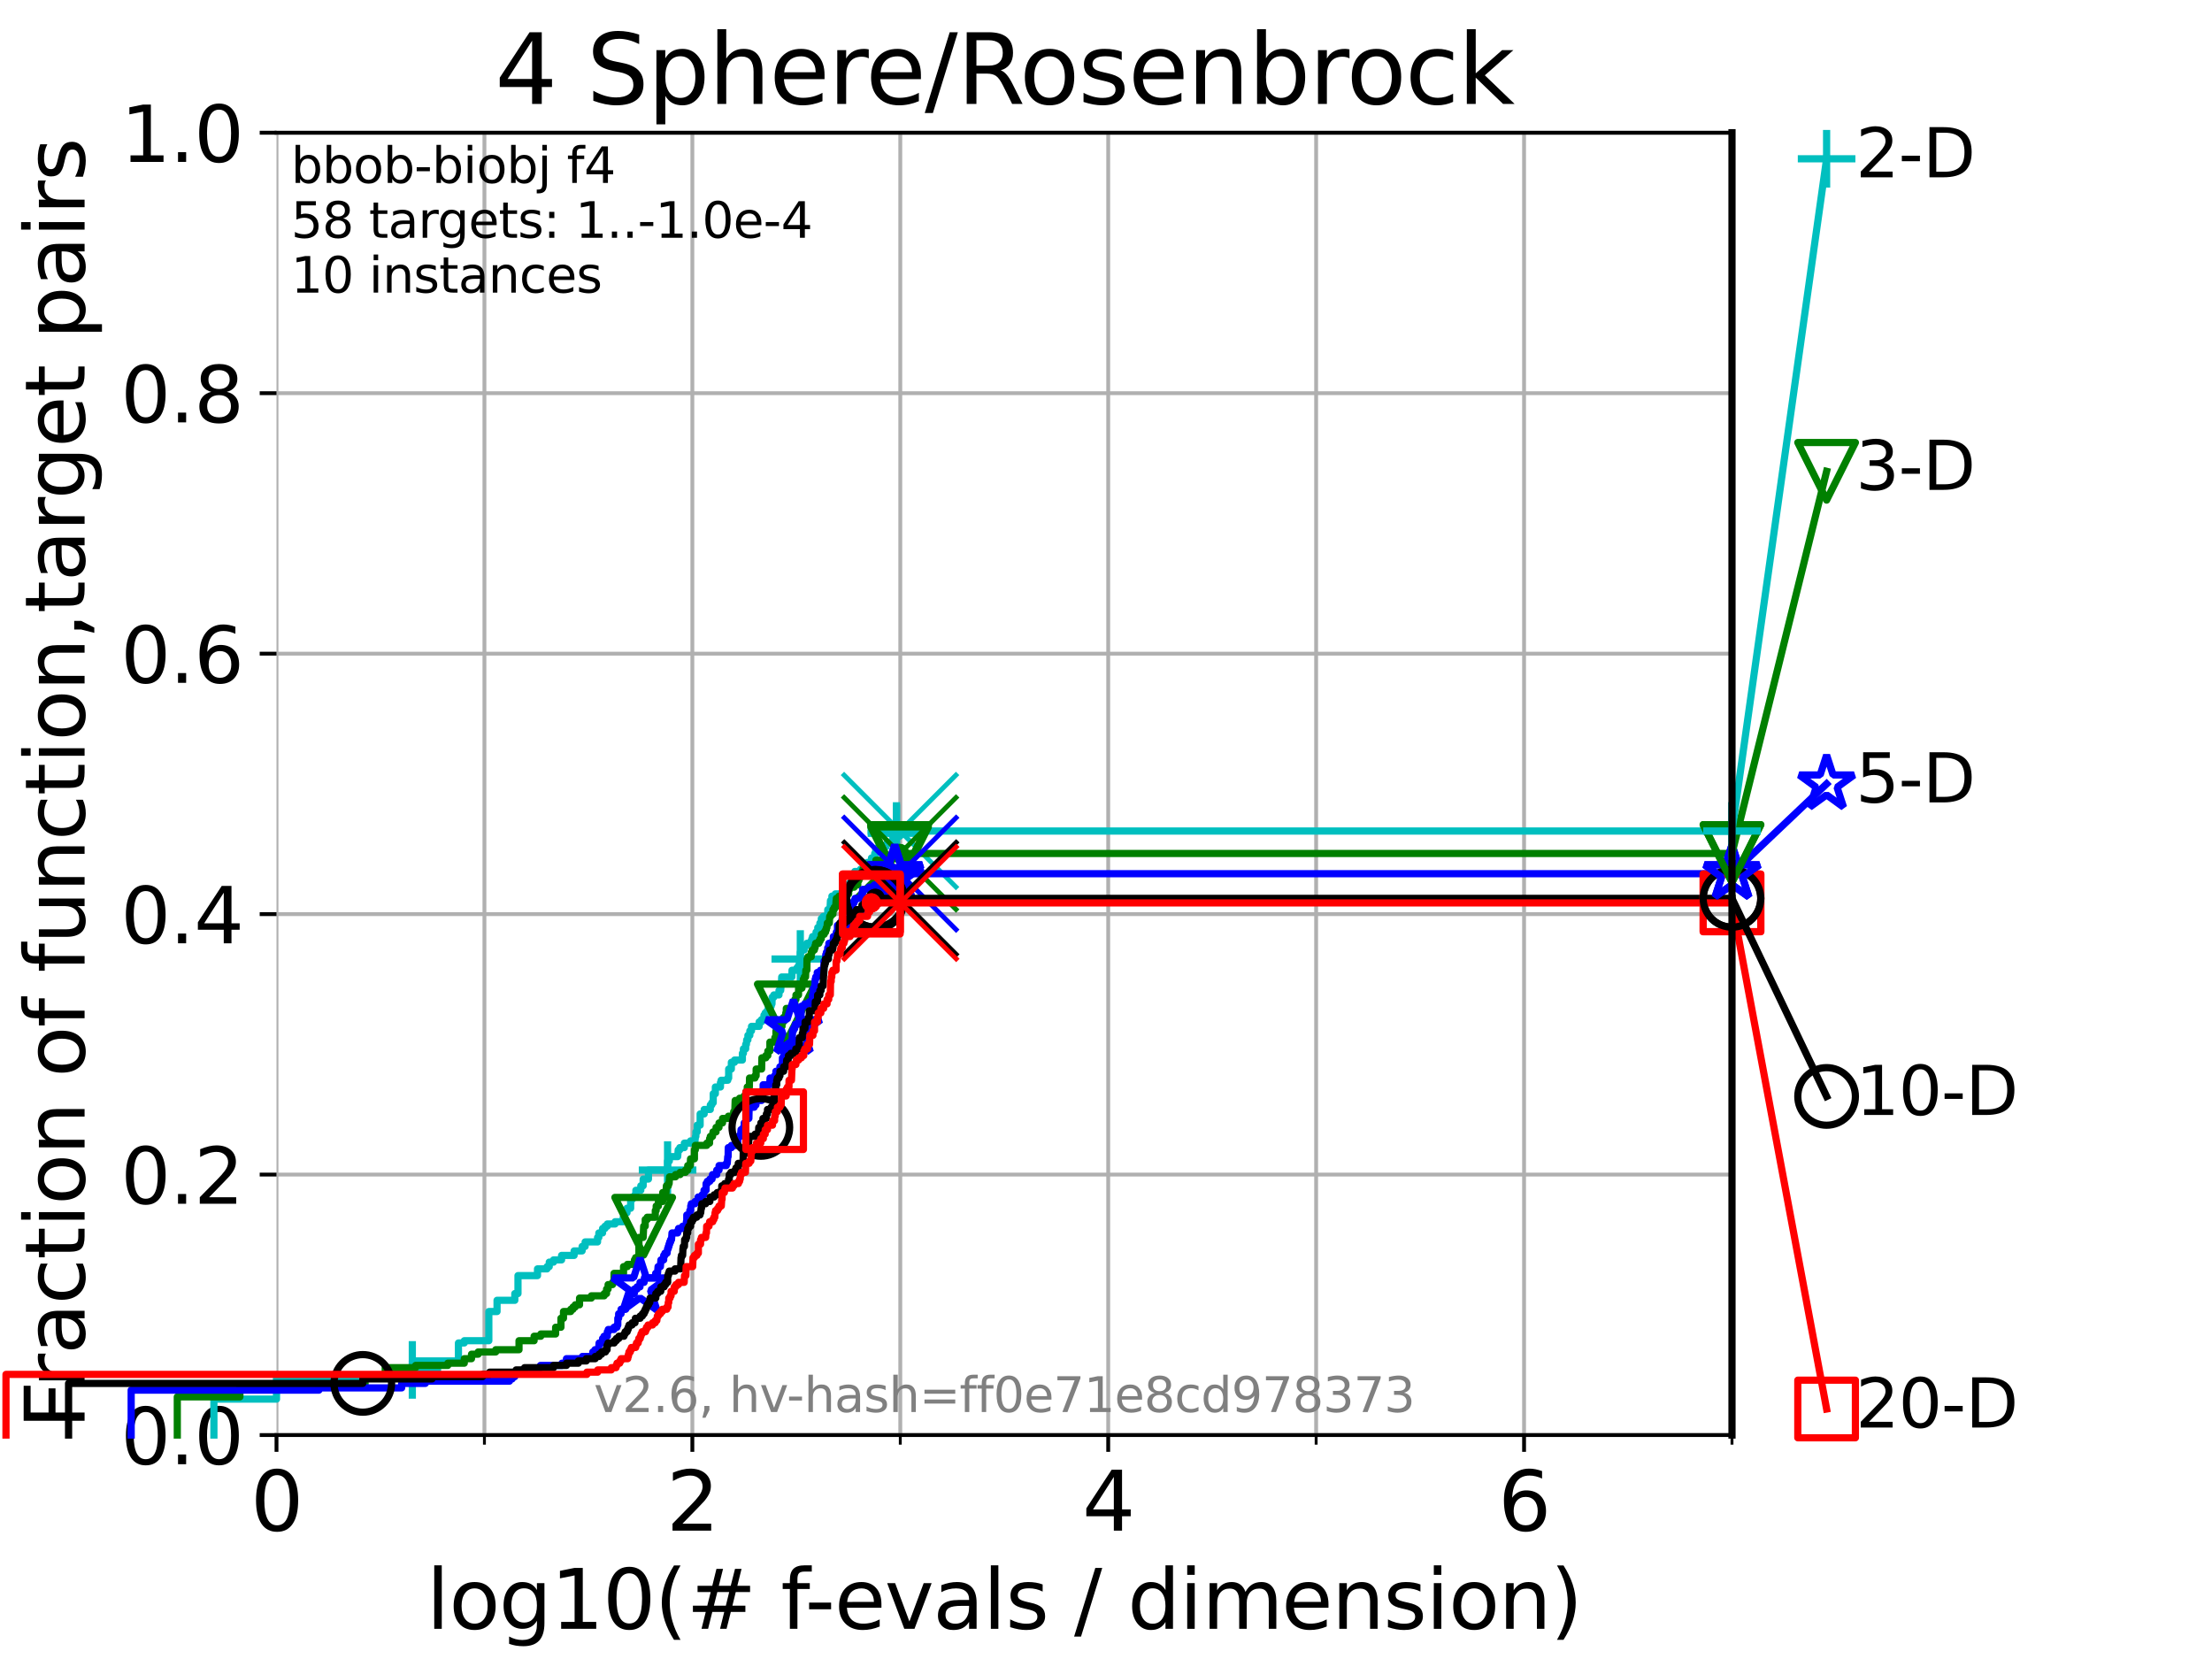 <?xml version="1.0" encoding="utf-8" standalone="no"?>
<!DOCTYPE svg PUBLIC "-//W3C//DTD SVG 1.1//EN"
  "http://www.w3.org/Graphics/SVG/1.1/DTD/svg11.dtd">
<svg xmlns:xlink="http://www.w3.org/1999/xlink" width="460.8pt" height="345.6pt" viewBox="0 0 460.8 345.6" xmlns="http://www.w3.org/2000/svg" version="1.1">
 <defs>
  <style type="text/css">*{stroke-linejoin: round; stroke-linecap: butt}</style>
 </defs>
 <g id="figure_1">
  <g id="patch_1">
   <path d="M 0 345.6 
L 460.8 345.6 
L 460.8 0 
L 0 0 
z
" style="fill: #ffffff"/>
  </g>
  <g id="axes_1">
   <g id="patch_2">
    <path d="M 57.6 298.944 
L 360.806 298.944 
L 360.806 27.648 
L 57.6 27.648 
z
" style="fill: #ffffff"/>
   </g>
   <g id="matplotlib.axis_1">
    <g id="xtick_1">
     <g id="line2d_1">
      <path d="M 57.6 298.944 
L 57.6 27.648 
" clip-path="url(#p2071b1a755)" style="fill: none; stroke: #b0b0b0; stroke-width: 0.8; stroke-linecap: square"/>
     </g>
     <g id="line2d_2">
      <defs>
       <path id="mfaf1d67c1a" d="M 0 0 
L 0 3.5 
" style="stroke: #000000; stroke-width: 0.8"/>
      </defs>
      <g>
       <use xlink:href="#mfaf1d67c1a" x="57.6" y="298.944" style="stroke: #000000; stroke-width: 0.8"/>
      </g>
     </g>
     <g id="text_1">
      <!-- 0 -->
      <g transform="translate(52.192 318.861) scale(0.17 -0.17)">
       <defs>
        <path id="DejaVuSans-30" d="M 2034 4250 
Q 1547 4250 1301 3770 
Q 1056 3291 1056 2328 
Q 1056 1369 1301 889 
Q 1547 409 2034 409 
Q 2525 409 2770 889 
Q 3016 1369 3016 2328 
Q 3016 3291 2770 3770 
Q 2525 4250 2034 4250 
z
M 2034 4750 
Q 2819 4750 3233 4129 
Q 3647 3509 3647 2328 
Q 3647 1150 3233 529 
Q 2819 -91 2034 -91 
Q 1250 -91 836 529 
Q 422 1150 422 2328 
Q 422 3509 836 4129 
Q 1250 4750 2034 4750 
z
" transform="scale(0.016)"/>
       </defs>
       <use xlink:href="#DejaVuSans-30"/>
      </g>
     </g>
    </g>
    <g id="xtick_2">
     <g id="line2d_3">
      <path d="M 144.23 298.944 
L 144.23 27.648 
" clip-path="url(#p2071b1a755)" style="fill: none; stroke: #b0b0b0; stroke-width: 0.8; stroke-linecap: square"/>
     </g>
     <g id="line2d_4">
      <g>
       <use xlink:href="#mfaf1d67c1a" x="144.23" y="298.944" style="stroke: #000000; stroke-width: 0.8"/>
      </g>
     </g>
     <g id="text_2">
      <!-- 2 -->
      <g transform="translate(138.822 318.861) scale(0.17 -0.17)">
       <defs>
        <path id="DejaVuSans-32" d="M 1228 531 
L 3431 531 
L 3431 0 
L 469 0 
L 469 531 
Q 828 903 1448 1529 
Q 2069 2156 2228 2338 
Q 2531 2678 2651 2914 
Q 2772 3150 2772 3378 
Q 2772 3750 2511 3984 
Q 2250 4219 1831 4219 
Q 1534 4219 1204 4116 
Q 875 4013 500 3803 
L 500 4441 
Q 881 4594 1212 4672 
Q 1544 4750 1819 4750 
Q 2544 4750 2975 4387 
Q 3406 4025 3406 3419 
Q 3406 3131 3298 2873 
Q 3191 2616 2906 2266 
Q 2828 2175 2409 1742 
Q 1991 1309 1228 531 
z
" transform="scale(0.016)"/>
       </defs>
       <use xlink:href="#DejaVuSans-32"/>
      </g>
     </g>
    </g>
    <g id="xtick_3">
     <g id="line2d_5">
      <path d="M 230.861 298.944 
L 230.861 27.648 
" clip-path="url(#p2071b1a755)" style="fill: none; stroke: #b0b0b0; stroke-width: 0.8; stroke-linecap: square"/>
     </g>
     <g id="line2d_6">
      <g>
       <use xlink:href="#mfaf1d67c1a" x="230.861" y="298.944" style="stroke: #000000; stroke-width: 0.8"/>
      </g>
     </g>
     <g id="text_3">
      <!-- 4 -->
      <g transform="translate(225.453 318.861) scale(0.17 -0.17)">
       <defs>
        <path id="DejaVuSans-34" d="M 2419 4116 
L 825 1625 
L 2419 1625 
L 2419 4116 
z
M 2253 4666 
L 3047 4666 
L 3047 1625 
L 3713 1625 
L 3713 1100 
L 3047 1100 
L 3047 0 
L 2419 0 
L 2419 1100 
L 313 1100 
L 313 1709 
L 2253 4666 
z
" transform="scale(0.016)"/>
       </defs>
       <use xlink:href="#DejaVuSans-34"/>
      </g>
     </g>
    </g>
    <g id="xtick_4">
     <g id="line2d_7">
      <path d="M 317.491 298.944 
L 317.491 27.648 
" clip-path="url(#p2071b1a755)" style="fill: none; stroke: #b0b0b0; stroke-width: 0.8; stroke-linecap: square"/>
     </g>
     <g id="line2d_8">
      <g>
       <use xlink:href="#mfaf1d67c1a" x="317.491" y="298.944" style="stroke: #000000; stroke-width: 0.8"/>
      </g>
     </g>
     <g id="text_4">
      <!-- 6 -->
      <g transform="translate(312.083 318.861) scale(0.17 -0.17)">
       <defs>
        <path id="DejaVuSans-36" d="M 2113 2584 
Q 1688 2584 1439 2293 
Q 1191 2003 1191 1497 
Q 1191 994 1439 701 
Q 1688 409 2113 409 
Q 2538 409 2786 701 
Q 3034 994 3034 1497 
Q 3034 2003 2786 2293 
Q 2538 2584 2113 2584 
z
M 3366 4563 
L 3366 3988 
Q 3128 4100 2886 4159 
Q 2644 4219 2406 4219 
Q 1781 4219 1451 3797 
Q 1122 3375 1075 2522 
Q 1259 2794 1537 2939 
Q 1816 3084 2150 3084 
Q 2853 3084 3261 2657 
Q 3669 2231 3669 1497 
Q 3669 778 3244 343 
Q 2819 -91 2113 -91 
Q 1303 -91 875 529 
Q 447 1150 447 2328 
Q 447 3434 972 4092 
Q 1497 4750 2381 4750 
Q 2619 4750 2861 4703 
Q 3103 4656 3366 4563 
z
" transform="scale(0.016)"/>
       </defs>
       <use xlink:href="#DejaVuSans-36"/>
      </g>
     </g>
    </g>
    <g id="xtick_5">
     <g id="line2d_9">
      <path d="M 100.915 298.944 
L 100.915 27.648 
" clip-path="url(#p2071b1a755)" style="fill: none; stroke: #b0b0b0; stroke-width: 0.8; stroke-linecap: square"/>
     </g>
     <g id="line2d_10">
      <defs>
       <path id="m04712611ac" d="M 0 0 
L 0 2 
" style="stroke: #000000; stroke-width: 0.6"/>
      </defs>
      <g>
       <use xlink:href="#m04712611ac" x="100.915" y="298.944" style="stroke: #000000; stroke-width: 0.6"/>
      </g>
     </g>
    </g>
    <g id="xtick_6">
     <g id="line2d_11">
      <path d="M 187.546 298.944 
L 187.546 27.648 
" clip-path="url(#p2071b1a755)" style="fill: none; stroke: #b0b0b0; stroke-width: 0.8; stroke-linecap: square"/>
     </g>
     <g id="line2d_12">
      <g>
       <use xlink:href="#m04712611ac" x="187.546" y="298.944" style="stroke: #000000; stroke-width: 0.6"/>
      </g>
     </g>
    </g>
    <g id="xtick_7">
     <g id="line2d_13">
      <path d="M 274.176 298.944 
L 274.176 27.648 
" clip-path="url(#p2071b1a755)" style="fill: none; stroke: #b0b0b0; stroke-width: 0.8; stroke-linecap: square"/>
     </g>
     <g id="line2d_14">
      <g>
       <use xlink:href="#m04712611ac" x="274.176" y="298.944" style="stroke: #000000; stroke-width: 0.6"/>
      </g>
     </g>
    </g>
    <g id="xtick_8">
     <g id="line2d_15">
      <path d="M 360.806 298.944 
L 360.806 27.648 
" clip-path="url(#p2071b1a755)" style="fill: none; stroke: #b0b0b0; stroke-width: 0.8; stroke-linecap: square"/>
     </g>
     <g id="line2d_16">
      <g>
       <use xlink:href="#m04712611ac" x="360.806" y="298.944" style="stroke: #000000; stroke-width: 0.6"/>
      </g>
     </g>
    </g>
    <g id="text_5">
     <!-- log10(# f-evals / dimension) -->
     <g transform="translate(88.823 339.314) scale(0.17 -0.17)">
      <defs>
       <path id="DejaVuSans-6c" d="M 603 4863 
L 1178 4863 
L 1178 0 
L 603 0 
L 603 4863 
z
" transform="scale(0.016)"/>
       <path id="DejaVuSans-6f" d="M 1959 3097 
Q 1497 3097 1228 2736 
Q 959 2375 959 1747 
Q 959 1119 1226 758 
Q 1494 397 1959 397 
Q 2419 397 2687 759 
Q 2956 1122 2956 1747 
Q 2956 2369 2687 2733 
Q 2419 3097 1959 3097 
z
M 1959 3584 
Q 2709 3584 3137 3096 
Q 3566 2609 3566 1747 
Q 3566 888 3137 398 
Q 2709 -91 1959 -91 
Q 1206 -91 779 398 
Q 353 888 353 1747 
Q 353 2609 779 3096 
Q 1206 3584 1959 3584 
z
" transform="scale(0.016)"/>
       <path id="DejaVuSans-67" d="M 2906 1791 
Q 2906 2416 2648 2759 
Q 2391 3103 1925 3103 
Q 1463 3103 1205 2759 
Q 947 2416 947 1791 
Q 947 1169 1205 825 
Q 1463 481 1925 481 
Q 2391 481 2648 825 
Q 2906 1169 2906 1791 
z
M 3481 434 
Q 3481 -459 3084 -895 
Q 2688 -1331 1869 -1331 
Q 1566 -1331 1297 -1286 
Q 1028 -1241 775 -1147 
L 775 -588 
Q 1028 -725 1275 -790 
Q 1522 -856 1778 -856 
Q 2344 -856 2625 -561 
Q 2906 -266 2906 331 
L 2906 616 
Q 2728 306 2450 153 
Q 2172 0 1784 0 
Q 1141 0 747 490 
Q 353 981 353 1791 
Q 353 2603 747 3093 
Q 1141 3584 1784 3584 
Q 2172 3584 2450 3431 
Q 2728 3278 2906 2969 
L 2906 3500 
L 3481 3500 
L 3481 434 
z
" transform="scale(0.016)"/>
       <path id="DejaVuSans-31" d="M 794 531 
L 1825 531 
L 1825 4091 
L 703 3866 
L 703 4441 
L 1819 4666 
L 2450 4666 
L 2450 531 
L 3481 531 
L 3481 0 
L 794 0 
L 794 531 
z
" transform="scale(0.016)"/>
       <path id="DejaVuSans-28" d="M 1984 4856 
Q 1566 4138 1362 3434 
Q 1159 2731 1159 2009 
Q 1159 1288 1364 580 
Q 1569 -128 1984 -844 
L 1484 -844 
Q 1016 -109 783 600 
Q 550 1309 550 2009 
Q 550 2706 781 3412 
Q 1013 4119 1484 4856 
L 1984 4856 
z
" transform="scale(0.016)"/>
       <path id="DejaVuSans-23" d="M 3272 2816 
L 2363 2816 
L 2100 1772 
L 3016 1772 
L 3272 2816 
z
M 2803 4594 
L 2478 3297 
L 3391 3297 
L 3719 4594 
L 4219 4594 
L 3897 3297 
L 4872 3297 
L 4872 2816 
L 3775 2816 
L 3519 1772 
L 4513 1772 
L 4513 1294 
L 3397 1294 
L 3072 0 
L 2572 0 
L 2894 1294 
L 1978 1294 
L 1656 0 
L 1153 0 
L 1478 1294 
L 494 1294 
L 494 1772 
L 1594 1772 
L 1856 2816 
L 850 2816 
L 850 3297 
L 1978 3297 
L 2297 4594 
L 2803 4594 
z
" transform="scale(0.016)"/>
       <path id="DejaVuSans-20" transform="scale(0.016)"/>
       <path id="DejaVuSans-66" d="M 2375 4863 
L 2375 4384 
L 1825 4384 
Q 1516 4384 1395 4259 
Q 1275 4134 1275 3809 
L 1275 3500 
L 2222 3500 
L 2222 3053 
L 1275 3053 
L 1275 0 
L 697 0 
L 697 3053 
L 147 3053 
L 147 3500 
L 697 3500 
L 697 3744 
Q 697 4328 969 4595 
Q 1241 4863 1831 4863 
L 2375 4863 
z
" transform="scale(0.016)"/>
       <path id="DejaVuSans-2d" d="M 313 2009 
L 1997 2009 
L 1997 1497 
L 313 1497 
L 313 2009 
z
" transform="scale(0.016)"/>
       <path id="DejaVuSans-65" d="M 3597 1894 
L 3597 1613 
L 953 1613 
Q 991 1019 1311 708 
Q 1631 397 2203 397 
Q 2534 397 2845 478 
Q 3156 559 3463 722 
L 3463 178 
Q 3153 47 2828 -22 
Q 2503 -91 2169 -91 
Q 1331 -91 842 396 
Q 353 884 353 1716 
Q 353 2575 817 3079 
Q 1281 3584 2069 3584 
Q 2775 3584 3186 3129 
Q 3597 2675 3597 1894 
z
M 3022 2063 
Q 3016 2534 2758 2815 
Q 2500 3097 2075 3097 
Q 1594 3097 1305 2825 
Q 1016 2553 972 2059 
L 3022 2063 
z
" transform="scale(0.016)"/>
       <path id="DejaVuSans-76" d="M 191 3500 
L 800 3500 
L 1894 563 
L 2988 3500 
L 3597 3500 
L 2284 0 
L 1503 0 
L 191 3500 
z
" transform="scale(0.016)"/>
       <path id="DejaVuSans-61" d="M 2194 1759 
Q 1497 1759 1228 1600 
Q 959 1441 959 1056 
Q 959 750 1161 570 
Q 1363 391 1709 391 
Q 2188 391 2477 730 
Q 2766 1069 2766 1631 
L 2766 1759 
L 2194 1759 
z
M 3341 1997 
L 3341 0 
L 2766 0 
L 2766 531 
Q 2569 213 2275 61 
Q 1981 -91 1556 -91 
Q 1019 -91 701 211 
Q 384 513 384 1019 
Q 384 1609 779 1909 
Q 1175 2209 1959 2209 
L 2766 2209 
L 2766 2266 
Q 2766 2663 2505 2880 
Q 2244 3097 1772 3097 
Q 1472 3097 1187 3025 
Q 903 2953 641 2809 
L 641 3341 
Q 956 3463 1253 3523 
Q 1550 3584 1831 3584 
Q 2591 3584 2966 3190 
Q 3341 2797 3341 1997 
z
" transform="scale(0.016)"/>
       <path id="DejaVuSans-73" d="M 2834 3397 
L 2834 2853 
Q 2591 2978 2328 3040 
Q 2066 3103 1784 3103 
Q 1356 3103 1142 2972 
Q 928 2841 928 2578 
Q 928 2378 1081 2264 
Q 1234 2150 1697 2047 
L 1894 2003 
Q 2506 1872 2764 1633 
Q 3022 1394 3022 966 
Q 3022 478 2636 193 
Q 2250 -91 1575 -91 
Q 1294 -91 989 -36 
Q 684 19 347 128 
L 347 722 
Q 666 556 975 473 
Q 1284 391 1588 391 
Q 1994 391 2212 530 
Q 2431 669 2431 922 
Q 2431 1156 2273 1281 
Q 2116 1406 1581 1522 
L 1381 1569 
Q 847 1681 609 1914 
Q 372 2147 372 2553 
Q 372 3047 722 3315 
Q 1072 3584 1716 3584 
Q 2034 3584 2315 3537 
Q 2597 3491 2834 3397 
z
" transform="scale(0.016)"/>
       <path id="DejaVuSans-2f" d="M 1625 4666 
L 2156 4666 
L 531 -594 
L 0 -594 
L 1625 4666 
z
" transform="scale(0.016)"/>
       <path id="DejaVuSans-64" d="M 2906 2969 
L 2906 4863 
L 3481 4863 
L 3481 0 
L 2906 0 
L 2906 525 
Q 2725 213 2448 61 
Q 2172 -91 1784 -91 
Q 1150 -91 751 415 
Q 353 922 353 1747 
Q 353 2572 751 3078 
Q 1150 3584 1784 3584 
Q 2172 3584 2448 3432 
Q 2725 3281 2906 2969 
z
M 947 1747 
Q 947 1113 1208 752 
Q 1469 391 1925 391 
Q 2381 391 2643 752 
Q 2906 1113 2906 1747 
Q 2906 2381 2643 2742 
Q 2381 3103 1925 3103 
Q 1469 3103 1208 2742 
Q 947 2381 947 1747 
z
" transform="scale(0.016)"/>
       <path id="DejaVuSans-69" d="M 603 3500 
L 1178 3500 
L 1178 0 
L 603 0 
L 603 3500 
z
M 603 4863 
L 1178 4863 
L 1178 4134 
L 603 4134 
L 603 4863 
z
" transform="scale(0.016)"/>
       <path id="DejaVuSans-6d" d="M 3328 2828 
Q 3544 3216 3844 3400 
Q 4144 3584 4550 3584 
Q 5097 3584 5394 3201 
Q 5691 2819 5691 2113 
L 5691 0 
L 5113 0 
L 5113 2094 
Q 5113 2597 4934 2840 
Q 4756 3084 4391 3084 
Q 3944 3084 3684 2787 
Q 3425 2491 3425 1978 
L 3425 0 
L 2847 0 
L 2847 2094 
Q 2847 2600 2669 2842 
Q 2491 3084 2119 3084 
Q 1678 3084 1418 2786 
Q 1159 2488 1159 1978 
L 1159 0 
L 581 0 
L 581 3500 
L 1159 3500 
L 1159 2956 
Q 1356 3278 1631 3431 
Q 1906 3584 2284 3584 
Q 2666 3584 2933 3390 
Q 3200 3197 3328 2828 
z
" transform="scale(0.016)"/>
       <path id="DejaVuSans-6e" d="M 3513 2113 
L 3513 0 
L 2938 0 
L 2938 2094 
Q 2938 2591 2744 2837 
Q 2550 3084 2163 3084 
Q 1697 3084 1428 2787 
Q 1159 2491 1159 1978 
L 1159 0 
L 581 0 
L 581 3500 
L 1159 3500 
L 1159 2956 
Q 1366 3272 1645 3428 
Q 1925 3584 2291 3584 
Q 2894 3584 3203 3211 
Q 3513 2838 3513 2113 
z
" transform="scale(0.016)"/>
       <path id="DejaVuSans-29" d="M 513 4856 
L 1013 4856 
Q 1481 4119 1714 3412 
Q 1947 2706 1947 2009 
Q 1947 1309 1714 600 
Q 1481 -109 1013 -844 
L 513 -844 
Q 928 -128 1133 580 
Q 1338 1288 1338 2009 
Q 1338 2731 1133 3434 
Q 928 4138 513 4856 
z
" transform="scale(0.016)"/>
      </defs>
      <use xlink:href="#DejaVuSans-6c"/>
      <use xlink:href="#DejaVuSans-6f" x="27.783"/>
      <use xlink:href="#DejaVuSans-67" x="88.965"/>
      <use xlink:href="#DejaVuSans-31" x="152.441"/>
      <use xlink:href="#DejaVuSans-30" x="216.064"/>
      <use xlink:href="#DejaVuSans-28" x="279.688"/>
      <use xlink:href="#DejaVuSans-23" x="318.701"/>
      <use xlink:href="#DejaVuSans-20" x="402.49"/>
      <use xlink:href="#DejaVuSans-66" x="434.277"/>
      <use xlink:href="#DejaVuSans-2d" x="463.982"/>
      <use xlink:href="#DejaVuSans-65" x="500.066"/>
      <use xlink:href="#DejaVuSans-76" x="561.59"/>
      <use xlink:href="#DejaVuSans-61" x="620.77"/>
      <use xlink:href="#DejaVuSans-6c" x="682.049"/>
      <use xlink:href="#DejaVuSans-73" x="709.832"/>
      <use xlink:href="#DejaVuSans-20" x="761.932"/>
      <use xlink:href="#DejaVuSans-2f" x="793.719"/>
      <use xlink:href="#DejaVuSans-20" x="827.41"/>
      <use xlink:href="#DejaVuSans-64" x="859.197"/>
      <use xlink:href="#DejaVuSans-69" x="922.674"/>
      <use xlink:href="#DejaVuSans-6d" x="950.457"/>
      <use xlink:href="#DejaVuSans-65" x="1047.869"/>
      <use xlink:href="#DejaVuSans-6e" x="1109.393"/>
      <use xlink:href="#DejaVuSans-73" x="1172.771"/>
      <use xlink:href="#DejaVuSans-69" x="1224.871"/>
      <use xlink:href="#DejaVuSans-6f" x="1252.654"/>
      <use xlink:href="#DejaVuSans-6e" x="1313.836"/>
      <use xlink:href="#DejaVuSans-29" x="1377.215"/>
     </g>
    </g>
   </g>
   <g id="matplotlib.axis_2">
    <g id="ytick_1">
     <g id="line2d_17">
      <path d="M 57.6 298.944 
L 360.806 298.944 
" clip-path="url(#p2071b1a755)" style="fill: none; stroke: #b0b0b0; stroke-width: 0.8; stroke-linecap: square"/>
     </g>
     <g id="line2d_18">
      <defs>
       <path id="m4e86e8279a" d="M 0 0 
L -3.5 0 
" style="stroke: #000000; stroke-width: 0.8"/>
      </defs>
      <g>
       <use xlink:href="#m4e86e8279a" x="57.6" y="298.944" style="stroke: #000000; stroke-width: 0.8"/>
      </g>
     </g>
     <g id="text_6">
      <!-- 0.0 -->
      <g transform="translate(25.155 305.023) scale(0.16 -0.16)">
       <defs>
        <path id="DejaVuSans-2e" d="M 684 794 
L 1344 794 
L 1344 0 
L 684 0 
L 684 794 
z
" transform="scale(0.016)"/>
       </defs>
       <use xlink:href="#DejaVuSans-30"/>
       <use xlink:href="#DejaVuSans-2e" x="63.623"/>
       <use xlink:href="#DejaVuSans-30" x="95.41"/>
      </g>
     </g>
    </g>
    <g id="ytick_2">
     <g id="line2d_19">
      <path d="M 57.6 244.685 
L 360.806 244.685 
" clip-path="url(#p2071b1a755)" style="fill: none; stroke: #b0b0b0; stroke-width: 0.8; stroke-linecap: square"/>
     </g>
     <g id="line2d_20">
      <g>
       <use xlink:href="#m4e86e8279a" x="57.6" y="244.685" style="stroke: #000000; stroke-width: 0.8"/>
      </g>
     </g>
     <g id="text_7">
      <!-- 0.2 -->
      <g transform="translate(25.155 250.764) scale(0.16 -0.16)">
       <use xlink:href="#DejaVuSans-30"/>
       <use xlink:href="#DejaVuSans-2e" x="63.623"/>
       <use xlink:href="#DejaVuSans-32" x="95.41"/>
      </g>
     </g>
    </g>
    <g id="ytick_3">
     <g id="line2d_21">
      <path d="M 57.6 190.426 
L 360.806 190.426 
" clip-path="url(#p2071b1a755)" style="fill: none; stroke: #b0b0b0; stroke-width: 0.8; stroke-linecap: square"/>
     </g>
     <g id="line2d_22">
      <g>
       <use xlink:href="#m4e86e8279a" x="57.6" y="190.426" style="stroke: #000000; stroke-width: 0.8"/>
      </g>
     </g>
     <g id="text_8">
      <!-- 0.4 -->
      <g transform="translate(25.155 196.504) scale(0.16 -0.16)">
       <use xlink:href="#DejaVuSans-30"/>
       <use xlink:href="#DejaVuSans-2e" x="63.623"/>
       <use xlink:href="#DejaVuSans-34" x="95.41"/>
      </g>
     </g>
    </g>
    <g id="ytick_4">
     <g id="line2d_23">
      <path d="M 57.6 136.166 
L 360.806 136.166 
" clip-path="url(#p2071b1a755)" style="fill: none; stroke: #b0b0b0; stroke-width: 0.8; stroke-linecap: square"/>
     </g>
     <g id="line2d_24">
      <g>
       <use xlink:href="#m4e86e8279a" x="57.6" y="136.166" style="stroke: #000000; stroke-width: 0.8"/>
      </g>
     </g>
     <g id="text_9">
      <!-- 0.6 -->
      <g transform="translate(25.155 142.245) scale(0.16 -0.16)">
       <use xlink:href="#DejaVuSans-30"/>
       <use xlink:href="#DejaVuSans-2e" x="63.623"/>
       <use xlink:href="#DejaVuSans-36" x="95.41"/>
      </g>
     </g>
    </g>
    <g id="ytick_5">
     <g id="line2d_25">
      <path d="M 57.6 81.907 
L 360.806 81.907 
" clip-path="url(#p2071b1a755)" style="fill: none; stroke: #b0b0b0; stroke-width: 0.8; stroke-linecap: square"/>
     </g>
     <g id="line2d_26">
      <g>
       <use xlink:href="#m4e86e8279a" x="57.6" y="81.907" style="stroke: #000000; stroke-width: 0.8"/>
      </g>
     </g>
     <g id="text_10">
      <!-- 0.8 -->
      <g transform="translate(25.155 87.986) scale(0.16 -0.16)">
       <defs>
        <path id="DejaVuSans-38" d="M 2034 2216 
Q 1584 2216 1326 1975 
Q 1069 1734 1069 1313 
Q 1069 891 1326 650 
Q 1584 409 2034 409 
Q 2484 409 2743 651 
Q 3003 894 3003 1313 
Q 3003 1734 2745 1975 
Q 2488 2216 2034 2216 
z
M 1403 2484 
Q 997 2584 770 2862 
Q 544 3141 544 3541 
Q 544 4100 942 4425 
Q 1341 4750 2034 4750 
Q 2731 4750 3128 4425 
Q 3525 4100 3525 3541 
Q 3525 3141 3298 2862 
Q 3072 2584 2669 2484 
Q 3125 2378 3379 2068 
Q 3634 1759 3634 1313 
Q 3634 634 3220 271 
Q 2806 -91 2034 -91 
Q 1263 -91 848 271 
Q 434 634 434 1313 
Q 434 1759 690 2068 
Q 947 2378 1403 2484 
z
M 1172 3481 
Q 1172 3119 1398 2916 
Q 1625 2713 2034 2713 
Q 2441 2713 2670 2916 
Q 2900 3119 2900 3481 
Q 2900 3844 2670 4047 
Q 2441 4250 2034 4250 
Q 1625 4250 1398 4047 
Q 1172 3844 1172 3481 
z
" transform="scale(0.016)"/>
       </defs>
       <use xlink:href="#DejaVuSans-30"/>
       <use xlink:href="#DejaVuSans-2e" x="63.623"/>
       <use xlink:href="#DejaVuSans-38" x="95.41"/>
      </g>
     </g>
    </g>
    <g id="ytick_6">
     <g id="line2d_27">
      <path d="M 57.6 27.648 
L 360.806 27.648 
" clip-path="url(#p2071b1a755)" style="fill: none; stroke: #b0b0b0; stroke-width: 0.8; stroke-linecap: square"/>
     </g>
     <g id="line2d_28">
      <g>
       <use xlink:href="#m4e86e8279a" x="57.6" y="27.648" style="stroke: #000000; stroke-width: 0.8"/>
      </g>
     </g>
     <g id="text_11">
      <!-- 1.0 -->
      <g transform="translate(25.155 33.727) scale(0.16 -0.16)">
       <use xlink:href="#DejaVuSans-31"/>
       <use xlink:href="#DejaVuSans-2e" x="63.623"/>
       <use xlink:href="#DejaVuSans-30" x="95.41"/>
      </g>
     </g>
    </g>
    <g id="text_12">
     <!-- Fraction of function,target pairs -->
     <g transform="translate(17.62 297.681) rotate(-90) scale(0.17 -0.17)">
      <defs>
       <path id="DejaVuSans-46" d="M 628 4666 
L 3309 4666 
L 3309 4134 
L 1259 4134 
L 1259 2759 
L 3109 2759 
L 3109 2228 
L 1259 2228 
L 1259 0 
L 628 0 
L 628 4666 
z
" transform="scale(0.016)"/>
       <path id="DejaVuSans-72" d="M 2631 2963 
Q 2534 3019 2420 3045 
Q 2306 3072 2169 3072 
Q 1681 3072 1420 2755 
Q 1159 2438 1159 1844 
L 1159 0 
L 581 0 
L 581 3500 
L 1159 3500 
L 1159 2956 
Q 1341 3275 1631 3429 
Q 1922 3584 2338 3584 
Q 2397 3584 2469 3576 
Q 2541 3569 2628 3553 
L 2631 2963 
z
" transform="scale(0.016)"/>
       <path id="DejaVuSans-63" d="M 3122 3366 
L 3122 2828 
Q 2878 2963 2633 3030 
Q 2388 3097 2138 3097 
Q 1578 3097 1268 2742 
Q 959 2388 959 1747 
Q 959 1106 1268 751 
Q 1578 397 2138 397 
Q 2388 397 2633 464 
Q 2878 531 3122 666 
L 3122 134 
Q 2881 22 2623 -34 
Q 2366 -91 2075 -91 
Q 1284 -91 818 406 
Q 353 903 353 1747 
Q 353 2603 823 3093 
Q 1294 3584 2113 3584 
Q 2378 3584 2631 3529 
Q 2884 3475 3122 3366 
z
" transform="scale(0.016)"/>
       <path id="DejaVuSans-74" d="M 1172 4494 
L 1172 3500 
L 2356 3500 
L 2356 3053 
L 1172 3053 
L 1172 1153 
Q 1172 725 1289 603 
Q 1406 481 1766 481 
L 2356 481 
L 2356 0 
L 1766 0 
Q 1100 0 847 248 
Q 594 497 594 1153 
L 594 3053 
L 172 3053 
L 172 3500 
L 594 3500 
L 594 4494 
L 1172 4494 
z
" transform="scale(0.016)"/>
       <path id="DejaVuSans-75" d="M 544 1381 
L 544 3500 
L 1119 3500 
L 1119 1403 
Q 1119 906 1312 657 
Q 1506 409 1894 409 
Q 2359 409 2629 706 
Q 2900 1003 2900 1516 
L 2900 3500 
L 3475 3500 
L 3475 0 
L 2900 0 
L 2900 538 
Q 2691 219 2414 64 
Q 2138 -91 1772 -91 
Q 1169 -91 856 284 
Q 544 659 544 1381 
z
M 1991 3584 
L 1991 3584 
z
" transform="scale(0.016)"/>
       <path id="DejaVuSans-2c" d="M 750 794 
L 1409 794 
L 1409 256 
L 897 -744 
L 494 -744 
L 750 256 
L 750 794 
z
" transform="scale(0.016)"/>
       <path id="DejaVuSans-70" d="M 1159 525 
L 1159 -1331 
L 581 -1331 
L 581 3500 
L 1159 3500 
L 1159 2969 
Q 1341 3281 1617 3432 
Q 1894 3584 2278 3584 
Q 2916 3584 3314 3078 
Q 3713 2572 3713 1747 
Q 3713 922 3314 415 
Q 2916 -91 2278 -91 
Q 1894 -91 1617 61 
Q 1341 213 1159 525 
z
M 3116 1747 
Q 3116 2381 2855 2742 
Q 2594 3103 2138 3103 
Q 1681 3103 1420 2742 
Q 1159 2381 1159 1747 
Q 1159 1113 1420 752 
Q 1681 391 2138 391 
Q 2594 391 2855 752 
Q 3116 1113 3116 1747 
z
" transform="scale(0.016)"/>
      </defs>
      <use xlink:href="#DejaVuSans-46"/>
      <use xlink:href="#DejaVuSans-72" x="50.27"/>
      <use xlink:href="#DejaVuSans-61" x="91.383"/>
      <use xlink:href="#DejaVuSans-63" x="152.662"/>
      <use xlink:href="#DejaVuSans-74" x="207.643"/>
      <use xlink:href="#DejaVuSans-69" x="246.852"/>
      <use xlink:href="#DejaVuSans-6f" x="274.635"/>
      <use xlink:href="#DejaVuSans-6e" x="335.816"/>
      <use xlink:href="#DejaVuSans-20" x="399.195"/>
      <use xlink:href="#DejaVuSans-6f" x="430.982"/>
      <use xlink:href="#DejaVuSans-66" x="492.164"/>
      <use xlink:href="#DejaVuSans-20" x="527.369"/>
      <use xlink:href="#DejaVuSans-66" x="559.156"/>
      <use xlink:href="#DejaVuSans-75" x="594.361"/>
      <use xlink:href="#DejaVuSans-6e" x="657.74"/>
      <use xlink:href="#DejaVuSans-63" x="721.119"/>
      <use xlink:href="#DejaVuSans-74" x="776.1"/>
      <use xlink:href="#DejaVuSans-69" x="815.309"/>
      <use xlink:href="#DejaVuSans-6f" x="843.092"/>
      <use xlink:href="#DejaVuSans-6e" x="904.273"/>
      <use xlink:href="#DejaVuSans-2c" x="967.652"/>
      <use xlink:href="#DejaVuSans-74" x="999.439"/>
      <use xlink:href="#DejaVuSans-61" x="1038.648"/>
      <use xlink:href="#DejaVuSans-72" x="1099.928"/>
      <use xlink:href="#DejaVuSans-67" x="1139.291"/>
      <use xlink:href="#DejaVuSans-65" x="1202.768"/>
      <use xlink:href="#DejaVuSans-74" x="1264.291"/>
      <use xlink:href="#DejaVuSans-20" x="1303.5"/>
      <use xlink:href="#DejaVuSans-70" x="1335.287"/>
      <use xlink:href="#DejaVuSans-61" x="1398.764"/>
      <use xlink:href="#DejaVuSans-69" x="1460.043"/>
      <use xlink:href="#DejaVuSans-72" x="1487.826"/>
      <use xlink:href="#DejaVuSans-73" x="1528.939"/>
     </g>
    </g>
   </g>
   <g id="line2d_29">
    <defs>
     <path id="meddc9d1871" d="M 0 1.5 
C 0.398 1.5 0.779 1.342 1.061 1.061 
C 1.342 0.779 1.5 0.398 1.5 0 
C 1.5 -0.398 1.342 -0.779 1.061 -1.061 
C 0.779 -1.342 0.398 -1.5 0 -1.5 
C -0.398 -1.5 -0.779 -1.342 -1.061 -1.061 
C -1.342 -0.779 -1.5 -0.398 -1.5 0 
C -1.5 0.398 -1.342 0.779 -1.061 1.061 
C -0.779 1.342 -0.398 1.5 0 1.5 
z
" style="stroke: #00bfbf"/>
    </defs>
    <g>
     <use xlink:href="#meddc9d1871" x="186.748" y="173.119" style="fill: #00bfbf; stroke: #00bfbf"/>
     <use xlink:href="#meddc9d1871" x="186.748" y="173.119" style="fill: #00bfbf; stroke: #00bfbf"/>
    </g>
   </g>
   <g id="line2d_30">
    <path d="M 44.561 298.944 
L 44.561 291.46 
L 57.6 291.46 
L 57.6 286.782 
L 83.678 286.782 
L 83.678 285.379 
L 85.894 285.379 
L 85.894 283.508 
L 95.503 283.508 
L 95.503 279.766 
L 96.718 279.766 
L 96.718 279.298 
L 101.833 279.298 
L 101.833 273.218 
L 103.544 273.218 
L 103.544 270.879 
L 107.245 270.879 
L 107.245 269.476 
L 107.905 269.476 
L 107.905 265.734 
L 111.972 265.734 
L 111.972 264.33 
L 113.954 264.33 
L 113.954 263.863 
L 114.419 263.863 
L 114.419 262.927 
L 115.315 262.927 
L 115.315 262.459 
L 116.988 262.459 
L 116.988 261.524 
L 119.6 261.524 
L 119.6 260.588 
L 121.266 260.588 
L 121.266 259.653 
L 121.893 259.653 
L 121.893 258.717 
L 124.482 258.717 
L 124.482 257.782 
L 124.748 257.782 
L 124.748 256.846 
L 125.527 256.846 
L 125.527 255.911 
L 126.029 255.911 
L 126.029 255.443 
L 126.517 255.443 
L 126.517 254.975 
L 128.134 254.975 
L 128.134 254.508 
L 129.826 254.508 
L 129.826 253.572 
L 130.027 253.572 
L 130.027 252.637 
L 130.618 252.637 
L 130.618 251.701 
L 131.378 251.701 
L 131.378 249.83 
L 131.747 249.83 
L 131.747 249.362 
L 132.287 249.362 
L 132.287 248.895 
L 132.464 248.895 
L 132.464 247.959 
L 133.49 247.959 
L 133.49 247.024 
L 133.983 247.024 
L 133.983 245.62 
L 135.085 245.62 
L 135.085 243.749 
L 139.068 243.749 
L 139.068 241.878 
L 139.435 241.878 
L 139.435 240.943 
L 141.173 240.943 
L 141.283 239.54 
L 141.611 239.54 
L 141.611 239.072 
L 142.559 239.072 
L 142.559 238.136 
L 143.85 238.136 
L 143.85 237.669 
L 144.786 237.669 
L 144.878 236.733 
L 144.968 236.733 
L 144.968 235.798 
L 145.238 235.798 
L 145.238 234.394 
L 145.852 234.394 
L 145.852 232.056 
L 146.695 232.056 
L 146.695 231.12 
L 147.971 231.12 
L 147.971 230.184 
L 148.277 230.184 
L 148.277 229.717 
L 148.578 229.717 
L 148.578 227.846 
L 149.021 227.846 
L 149.021 226.442 
L 150.084 226.442 
L 150.084 225.507 
L 150.221 225.507 
L 150.221 225.039 
L 151.605 225.039 
L 151.605 224.571 
L 151.795 224.571 
L 151.795 222.7 
L 152.353 222.7 
L 152.353 221.297 
L 153.013 221.297 
L 153.013 220.829 
L 154.65 220.829 
L 154.65 219.426 
L 154.865 219.426 
L 154.865 218.491 
L 155.34 218.491 
L 155.34 217.555 
L 155.495 217.555 
L 155.547 216.62 
L 155.803 216.62 
L 155.803 215.684 
L 156.205 215.684 
L 156.205 214.749 
L 156.551 214.749 
L 156.551 213.813 
L 158.143 213.813 
L 158.143 212.878 
L 158.63 212.878 
L 158.63 212.41 
L 159.105 212.41 
L 159.148 211.474 
L 159.401 211.474 
L 159.401 211.007 
L 159.817 211.007 
L 159.817 210.539 
L 160.062 210.539 
L 160.062 209.603 
L 160.66 209.603 
L 160.66 209.136 
L 160.817 209.136 
L 160.855 207.732 
L 161.202 207.732 
L 161.202 207.265 
L 162.277 207.265 
L 162.277 206.329 
L 162.634 206.329 
L 162.74 204.926 
L 162.775 204.926 
L 162.845 203.523 
L 164.96 203.523 
L 164.991 202.119 
L 165.993 202.119 
L 165.993 201.652 
L 166.316 201.652 
L 166.316 201.184 
L 166.489 201.184 
L 166.547 199.781 
L 166.718 199.781 
L 166.718 198.377 
L 166.86 198.377 
L 166.86 197.91 
L 167.526 197.91 
L 167.526 196.974 
L 168.09 196.974 
L 168.09 196.506 
L 168.918 196.506 
L 168.918 196.039 
L 169.12 196.039 
L 169.12 195.571 
L 169.269 195.571 
L 169.269 195.103 
L 170.001 195.103 
L 170.001 194.168 
L 170.356 194.168 
L 170.356 193.232 
L 170.773 193.232 
L 170.796 192.297 
L 171.092 192.297 
L 171.092 191.361 
L 171.493 191.361 
L 171.493 190.893 
L 172.42 190.893 
L 172.441 189.49 
L 172.897 189.49 
L 172.999 187.619 
L 173.302 187.619 
L 173.302 186.684 
L 174.011 186.684 
L 174.011 186.216 
L 175.709 186.216 
L 175.797 184.345 
L 177.054 184.345 
L 177.054 183.877 
L 177.492 183.877 
L 177.492 183.409 
L 177.999 183.409 
L 178.077 181.538 
L 179.267 181.538 
L 179.267 181.071 
L 180.235 181.071 
L 180.235 180.603 
L 180.524 180.603 
L 180.524 180.135 
L 180.674 180.135 
L 180.674 179.667 
L 181.496 179.667 
L 181.548 178.732 
L 182.221 178.732 
L 182.221 177.796 
L 182.42 177.796 
L 182.42 176.861 
L 183.004 176.861 
L 183.004 176.393 
L 184.61 176.393 
L 184.61 175.925 
L 184.828 175.925 
L 184.828 175.458 
L 186.261 175.458 
L 186.261 174.99 
L 186.521 174.99 
L 186.521 174.054 
L 186.67 174.054 
L 186.748 173.119 
L 360.806 173.119 
L 360.806 173.119 
" style="fill: none; stroke: #00bfbf; stroke-width: 1.5; stroke-linecap: square"/>
   </g>
   <g id="line2d_31">
    <defs>
     <path id="mf0c11bb6a1" d="M -6 0 
L 6 0 
M 0 6 
L 0 -6 
" style="stroke: #00bfbf; stroke-width: 1.5"/>
    </defs>
    <g>
     <use xlink:href="#mf0c11bb6a1" x="85.894" y="285.379" style="fill-opacity: 0; stroke: #00bfbf; stroke-width: 1.5"/>
     <use xlink:href="#mf0c11bb6a1" x="139.068" y="243.749" style="fill-opacity: 0; stroke: #00bfbf; stroke-width: 1.5"/>
     <use xlink:href="#mf0c11bb6a1" x="166.718" y="199.781" style="fill-opacity: 0; stroke: #00bfbf; stroke-width: 1.5"/>
     <use xlink:href="#mf0c11bb6a1" x="186.748" y="173.587" style="fill-opacity: 0; stroke: #00bfbf; stroke-width: 1.5"/>
     <use xlink:href="#mf0c11bb6a1" x="186.748" y="173.119" style="fill-opacity: 0; stroke: #00bfbf; stroke-width: 1.5"/>
     <use xlink:href="#mf0c11bb6a1" x="360.806" y="173.119" style="fill-opacity: 0; stroke: #00bfbf; stroke-width: 1.5"/>
    </g>
   </g>
   <g id="line2d_32">
    <path style="fill: none; stroke: #00bfbf; stroke-width: 1.5; stroke-linecap: square"/>
    <g/>
   </g>
   <g id="line2d_33">
    <path d="M 187.489 173.119 
" clip-path="url(#p2071b1a755)" style="fill: none; stroke: #00bfbf; stroke-width: 1.5; stroke-linecap: square"/>
    <defs>
     <path id="mccc1a2f505" d="M -12 12 
L 12 -12 
M -12 -12 
L 12 12 
" style="stroke: #00bfbf"/>
    </defs>
    <g clip-path="url(#p2071b1a755)">
     <use xlink:href="#mccc1a2f505" x="187.489" y="173.119" style="fill: #00bfbf; stroke: #00bfbf"/>
    </g>
   </g>
   <g id="line2d_34">
    <defs>
     <path id="m4d2042cde2" d="M 0 1.5 
C 0.398 1.5 0.779 1.342 1.061 1.061 
C 1.342 0.779 1.5 0.398 1.5 0 
C 1.5 -0.398 1.342 -0.779 1.061 -1.061 
C 0.779 -1.342 0.398 -1.5 0 -1.5 
C -0.398 -1.5 -0.779 -1.342 -1.061 -1.061 
C -1.342 -0.779 -1.5 -0.398 -1.5 0 
C -1.5 0.398 -1.342 0.779 -1.061 1.061 
C -0.779 1.342 -0.398 1.5 0 1.5 
z
" style="stroke: #008000"/>
    </defs>
    <g>
     <use xlink:href="#m4d2042cde2" x="187.395" y="177.796" style="fill: #008000; stroke: #008000"/>
     <use xlink:href="#m4d2042cde2" x="187.395" y="177.796" style="fill: #008000; stroke: #008000"/>
    </g>
   </g>
   <g id="line2d_35">
    <path d="M 36.933 298.944 
L 36.933 290.992 
L 49.973 290.992 
L 49.973 288.653 
L 76.051 288.653 
L 76.051 286.782 
L 80.249 286.782 
L 80.249 284.911 
L 86.578 284.911 
L 86.578 284.444 
L 93.288 284.444 
L 93.288 283.976 
L 96.718 283.976 
L 96.718 283.04 
L 98.223 283.04 
L 98.223 282.105 
L 99.617 282.105 
L 99.617 281.637 
L 103.27 281.637 
L 103.27 281.169 
L 108.12 281.169 
L 108.12 279.298 
L 111.262 279.298 
L 111.262 278.363 
L 112.657 278.363 
L 112.657 277.895 
L 115.747 277.895 
L 115.747 276.492 
L 116.854 276.492 
L 116.854 274.621 
L 117.384 274.621 
L 117.384 273.218 
L 118.89 273.218 
L 118.89 272.75 
L 119.366 272.75 
L 119.366 272.282 
L 119.831 272.282 
L 119.831 271.814 
L 120.727 271.814 
L 120.727 270.411 
L 123.184 270.411 
L 123.184 269.943 
L 125.863 269.943 
L 125.863 269.476 
L 126.356 269.476 
L 126.356 268.54 
L 126.677 268.54 
L 126.677 267.605 
L 127.61 267.605 
L 127.61 267.137 
L 127.911 267.137 
L 127.911 265.266 
L 129.893 265.266 
L 129.893 263.863 
L 130.683 263.863 
L 130.683 263.395 
L 132.169 263.395 
L 132.169 262.459 
L 132.405 262.459 
L 132.405 261.992 
L 133.098 261.992 
L 133.098 257.782 
L 133.983 257.782 
L 134.091 255.443 
L 134.411 255.443 
L 134.411 254.04 
L 134.829 254.04 
L 134.829 253.572 
L 136.509 253.572 
L 136.509 252.169 
L 136.697 252.169 
L 136.697 251.233 
L 137.159 251.233 
L 137.159 250.298 
L 138.051 250.298 
L 138.051 248.427 
L 138.735 248.427 
L 138.819 247.024 
L 139.232 247.024 
L 139.232 246.556 
L 139.395 246.556 
L 139.476 245.153 
L 140.725 245.153 
L 140.725 244.685 
L 141.683 244.685 
L 141.683 244.217 
L 142.798 244.217 
L 142.798 243.749 
L 143.265 243.749 
L 143.265 242.814 
L 143.786 242.814 
L 143.85 241.411 
L 144.664 241.411 
L 144.664 239.54 
L 144.847 239.54 
L 144.847 238.604 
L 147.237 238.604 
L 147.237 238.136 
L 147.816 238.136 
L 147.816 237.201 
L 147.971 237.201 
L 147.971 236.733 
L 148.428 236.733 
L 148.528 235.798 
L 149.166 235.798 
L 149.166 234.862 
L 149.783 234.862 
L 149.783 233.927 
L 150.515 233.927 
L 150.515 232.991 
L 151.732 232.991 
L 151.732 232.523 
L 152.835 232.523 
L 152.835 231.588 
L 153.072 231.588 
L 153.15 229.249 
L 154.064 229.249 
L 154.064 228.781 
L 155.007 228.781 
L 155.007 228.313 
L 155.426 228.313 
L 155.426 227.378 
L 155.667 227.378 
L 155.667 226.442 
L 156.106 226.442 
L 156.139 224.571 
L 157.27 224.571 
L 157.27 224.104 
L 157.519 224.104 
L 157.519 222.7 
L 158.659 222.7 
L 158.717 220.362 
L 159.541 220.362 
L 159.541 219.894 
L 159.953 219.894 
L 159.953 218.958 
L 160.383 218.958 
L 160.383 217.087 
L 161.417 217.087 
L 161.417 216.152 
L 161.642 216.152 
L 161.642 214.749 
L 162.157 214.749 
L 162.157 213.813 
L 162.915 213.813 
L 162.915 212.878 
L 163.215 212.878 
L 163.215 211.942 
L 163.689 211.942 
L 163.689 211.007 
L 163.8 211.007 
L 163.8 210.071 
L 165.187 210.071 
L 165.187 209.136 
L 165.574 209.136 
L 165.574 208.2 
L 165.815 208.2 
L 165.815 207.265 
L 166.345 207.265 
L 166.364 205.861 
L 167.066 205.861 
L 167.066 204.926 
L 167.344 204.926 
L 167.344 203.99 
L 167.544 203.99 
L 167.544 203.523 
L 167.815 203.523 
L 167.868 202.119 
L 168.081 202.119 
L 168.117 199.781 
L 168.309 199.781 
L 168.309 199.313 
L 168.994 199.313 
L 168.994 198.377 
L 169.195 198.377 
L 169.195 197.91 
L 169.639 197.91 
L 169.639 197.442 
L 169.8 197.442 
L 169.8 196.974 
L 169.913 196.974 
L 169.913 196.506 
L 170.589 196.506 
L 170.589 196.039 
L 170.834 196.039 
L 170.834 195.571 
L 171.092 195.571 
L 171.107 194.635 
L 171.698 194.635 
L 171.698 194.168 
L 171.987 194.168 
L 171.987 193.7 
L 172.144 193.7 
L 172.144 193.232 
L 172.272 193.232 
L 172.342 192.297 
L 172.76 192.297 
L 172.842 190.893 
L 173.074 190.893 
L 173.074 190.426 
L 173.515 190.426 
L 173.515 189.49 
L 173.778 189.49 
L 173.778 189.022 
L 174.075 189.022 
L 174.178 187.619 
L 174.228 187.619 
L 174.228 187.151 
L 174.78 187.151 
L 174.78 186.684 
L 175.496 186.684 
L 175.496 186.216 
L 176.794 186.216 
L 176.794 185.28 
L 177.015 185.28 
L 177.015 184.813 
L 177.957 184.813 
L 177.957 184.345 
L 178.694 184.345 
L 178.694 183.409 
L 178.933 183.409 
L 178.933 182.942 
L 179.131 182.942 
L 179.131 182.006 
L 179.672 182.006 
L 179.758 181.071 
L 181.147 181.071 
L 181.235 180.135 
L 182.457 180.135 
L 182.457 179.2 
L 184.752 179.2 
L 184.752 178.732 
L 186.797 178.732 
L 186.797 178.264 
L 187.395 178.264 
L 187.395 177.796 
L 360.806 177.796 
L 360.806 177.796 
" style="fill: none; stroke: #008000; stroke-width: 1.5; stroke-linecap: square"/>
   </g>
   <g id="line2d_36">
    <defs>
     <path id="mc330026a09" d="M -0 6 
L 6 -6 
L -6 -6 
z
" style="stroke: #008000; stroke-width: 1.5; stroke-linejoin: miter"/>
    </defs>
    <g>
     <use xlink:href="#mc330026a09" x="134.091" y="255.443" style="fill-opacity: 0; stroke: #008000; stroke-width: 1.5; stroke-linejoin: miter"/>
     <use xlink:href="#mc330026a09" x="163.8" y="211.007" style="fill-opacity: 0; stroke: #008000; stroke-width: 1.5; stroke-linejoin: miter"/>
     <use xlink:href="#mc330026a09" x="187.395" y="178.264" style="fill-opacity: 0; stroke: #008000; stroke-width: 1.5; stroke-linejoin: miter"/>
     <use xlink:href="#mc330026a09" x="187.395" y="177.796" style="fill-opacity: 0; stroke: #008000; stroke-width: 1.5; stroke-linejoin: miter"/>
     <use xlink:href="#mc330026a09" x="187.395" y="177.796" style="fill-opacity: 0; stroke: #008000; stroke-width: 1.5; stroke-linejoin: miter"/>
     <use xlink:href="#mc330026a09" x="360.806" y="177.796" style="fill-opacity: 0; stroke: #008000; stroke-width: 1.5; stroke-linejoin: miter"/>
    </g>
   </g>
   <g id="line2d_37">
    <path style="fill: none; stroke: #008000; stroke-width: 1.5; stroke-linecap: square"/>
    <g/>
   </g>
   <g id="line2d_38">
    <path d="M 187.502 177.796 
" clip-path="url(#p2071b1a755)" style="fill: none; stroke: #008000; stroke-width: 1.5; stroke-linecap: square"/>
    <defs>
     <path id="m0aa3f450f4" d="M -12 12 
L 12 -12 
M -12 -12 
L 12 12 
" style="stroke: #008000"/>
    </defs>
    <g clip-path="url(#p2071b1a755)">
     <use xlink:href="#m0aa3f450f4" x="187.502" y="177.796" style="fill: #008000; stroke: #008000"/>
    </g>
   </g>
   <g id="line2d_39">
    <defs>
     <path id="mf1f8fe62de" d="M 0 1.5 
C 0.398 1.5 0.779 1.342 1.061 1.061 
C 1.342 0.779 1.5 0.398 1.5 0 
C 1.5 -0.398 1.342 -0.779 1.061 -1.061 
C 0.779 -1.342 0.398 -1.5 0 -1.5 
C -0.398 -1.5 -0.779 -1.342 -1.061 -1.061 
C -1.342 -0.779 -1.5 -0.398 -1.5 0 
C -1.5 0.398 -1.342 0.779 -1.061 1.061 
C -0.779 1.342 -0.398 1.5 0 1.5 
z
" style="stroke: #0000ff"/>
    </defs>
    <g>
     <use xlink:href="#mf1f8fe62de" x="186.394" y="182.006" style="fill: #0000ff; stroke: #0000ff"/>
     <use xlink:href="#mf1f8fe62de" x="186.394" y="182.006" style="fill: #0000ff; stroke: #0000ff"/>
    </g>
   </g>
   <g id="line2d_40">
    <path d="M 27.324 298.944 
L 27.324 289.589 
L 66.441 289.589 
L 66.441 289.121 
L 83.678 289.121 
L 83.678 288.186 
L 88.614 288.186 
L 88.614 287.718 
L 106.138 287.718 
L 106.138 287.25 
L 106.699 287.25 
L 106.699 286.782 
L 107.245 286.782 
L 107.245 285.847 
L 108.792 285.847 
L 108.792 285.379 
L 112.18 285.379 
L 112.18 284.911 
L 112.589 284.911 
L 112.589 284.444 
L 117.068 284.444 
L 117.068 283.976 
L 118.001 283.976 
L 118.001 283.04 
L 121.329 283.04 
L 121.329 282.573 
L 123.488 282.573 
L 123.488 281.637 
L 123.936 281.637 
L 123.936 281.169 
L 124.695 281.169 
L 124.801 279.766 
L 125.527 279.766 
L 125.527 278.831 
L 125.83 278.831 
L 125.83 278.363 
L 126.517 278.363 
L 126.517 277.427 
L 126.709 277.427 
L 126.709 276.96 
L 127.911 276.96 
L 127.911 276.492 
L 128.528 276.492 
L 128.528 276.024 
L 128.701 276.024 
L 128.701 274.621 
L 128.872 274.621 
L 128.872 273.685 
L 129.376 273.685 
L 129.376 272.75 
L 130.345 272.75 
L 130.345 271.814 
L 130.657 271.814 
L 130.657 271.347 
L 130.811 271.347 
L 130.811 270.879 
L 131.266 270.879 
L 131.341 269.476 
L 132.145 269.476 
L 132.145 268.54 
L 132.709 268.54 
L 132.709 268.072 
L 133.323 268.072 
L 133.323 267.137 
L 134.177 267.137 
L 134.241 266.201 
L 136.528 266.201 
L 136.584 265.266 
L 136.975 265.266 
L 137.086 263.863 
L 137.574 263.863 
L 137.681 262.459 
L 138.259 262.459 
L 138.259 261.524 
L 138.515 261.524 
L 138.515 261.056 
L 138.969 261.056 
L 139.068 260.121 
L 139.216 260.121 
L 139.216 259.653 
L 139.363 259.653 
L 139.363 259.185 
L 139.508 259.185 
L 139.508 258.717 
L 139.701 258.717 
L 139.701 258.25 
L 139.891 258.25 
L 139.986 256.846 
L 141.173 256.846 
L 141.173 256.379 
L 141.349 256.379 
L 141.349 255.911 
L 142.207 255.911 
L 142.207 255.443 
L 142.946 255.443 
L 142.986 254.508 
L 143.066 254.508 
L 143.066 253.104 
L 143.696 253.104 
L 143.696 252.169 
L 143.889 252.169 
L 143.889 251.233 
L 144.003 251.233 
L 144.003 250.766 
L 144.786 250.766 
L 144.786 250.298 
L 145.433 250.298 
L 145.433 249.362 
L 146.261 249.362 
L 146.261 248.895 
L 146.662 248.895 
L 146.662 247.959 
L 147.087 247.959 
L 147.087 246.556 
L 147.344 246.556 
L 147.344 246.088 
L 147.878 246.088 
L 147.878 245.62 
L 148.338 245.62 
L 148.428 244.685 
L 149.31 244.685 
L 149.31 243.749 
L 149.792 243.749 
L 149.792 242.814 
L 151.298 242.814 
L 151.298 242.346 
L 151.503 242.346 
L 151.605 240.943 
L 151.681 240.943 
L 151.707 239.072 
L 152.377 239.072 
L 152.377 238.604 
L 153.651 238.604 
L 153.742 236.733 
L 154.257 236.733 
L 154.367 235.33 
L 154.843 235.33 
L 154.843 234.862 
L 155.035 234.862 
L 155.035 233.927 
L 155.392 233.927 
L 155.392 232.991 
L 156.005 232.991 
L 156.066 230.652 
L 157.118 230.652 
L 157.118 230.184 
L 157.475 230.184 
L 157.475 229.249 
L 158.648 229.249 
L 158.648 228.313 
L 158.804 228.313 
L 158.804 227.846 
L 158.96 227.846 
L 158.977 225.975 
L 160.335 225.975 
L 160.415 224.571 
L 161.346 224.571 
L 161.346 224.104 
L 161.632 224.104 
L 161.632 223.168 
L 162.464 223.168 
L 162.464 222.233 
L 162.985 222.233 
L 162.998 220.362 
L 163.301 220.362 
L 163.301 219.426 
L 163.813 219.426 
L 163.813 218.491 
L 164.708 218.491 
L 164.708 217.555 
L 164.972 217.555 
L 165.047 215.684 
L 165.084 215.684 
L 165.084 214.749 
L 165.282 214.749 
L 165.282 214.281 
L 165.538 214.281 
L 165.538 213.813 
L 165.683 213.813 
L 165.683 213.345 
L 166.472 213.345 
L 166.472 212.41 
L 166.633 212.41 
L 166.633 211.942 
L 166.86 211.942 
L 166.95 209.603 
L 167.602 209.603 
L 167.602 209.136 
L 168.597 209.136 
L 168.597 208.668 
L 169.205 208.668 
L 169.264 207.265 
L 169.433 207.265 
L 169.462 205.861 
L 169.736 205.861 
L 169.813 203.99 
L 169.929 203.99 
L 169.929 203.523 
L 170.243 203.523 
L 170.243 202.587 
L 170.91 202.587 
L 170.91 202.119 
L 171.599 202.119 
L 171.652 200.248 
L 171.947 200.248 
L 172.025 198.845 
L 172.161 198.845 
L 172.161 198.377 
L 172.424 198.377 
L 172.424 197.442 
L 172.666 197.442 
L 172.666 196.506 
L 173.446 196.506 
L 173.446 196.039 
L 173.605 196.039 
L 173.605 195.103 
L 174.226 195.103 
L 174.226 194.168 
L 174.461 194.168 
L 174.461 192.764 
L 175.295 192.764 
L 175.345 191.829 
L 175.417 191.829 
L 175.417 191.361 
L 176.449 191.361 
L 176.449 190.893 
L 176.712 190.893 
L 176.712 190.426 
L 176.832 190.426 
L 176.832 189.958 
L 177.109 189.958 
L 177.109 189.022 
L 177.46 189.022 
L 177.46 188.555 
L 177.645 188.555 
L 177.645 188.087 
L 177.924 188.087 
L 177.924 187.619 
L 178.13 187.619 
L 178.13 187.151 
L 179.482 187.151 
L 179.482 186.216 
L 179.695 186.216 
L 179.695 185.28 
L 181.002 185.28 
L 181.002 184.813 
L 182.124 184.813 
L 182.124 184.345 
L 183.097 184.345 
L 183.097 183.877 
L 183.739 183.877 
L 183.739 183.409 
L 186.116 183.409 
L 186.116 182.474 
L 186.394 182.474 
L 186.394 182.006 
L 360.806 182.006 
L 360.806 182.006 
" style="fill: none; stroke: #0000ff; stroke-width: 1.5; stroke-linecap: square"/>
   </g>
   <g id="line2d_41">
    <defs>
     <path id="m51a755570c" d="M 0 -6 
L -1.347 -1.854 
L -5.706 -1.854 
L -2.18 0.708 
L -3.527 4.854 
L -0 2.292 
L 3.527 4.854 
L 2.18 0.708 
L 5.706 -1.854 
L 1.347 -1.854 
z
" style="stroke: #0000ff; stroke-width: 1.5; stroke-linejoin: bevel"/>
    </defs>
    <g>
     <use xlink:href="#m51a755570c" x="133.323" y="268.072" style="fill-opacity: 0; stroke: #0000ff; stroke-width: 1.5; stroke-linejoin: bevel"/>
     <use xlink:href="#m51a755570c" x="165.282" y="214.281" style="fill-opacity: 0; stroke: #0000ff; stroke-width: 1.5; stroke-linejoin: bevel"/>
     <use xlink:href="#m51a755570c" x="186.394" y="182.474" style="fill-opacity: 0; stroke: #0000ff; stroke-width: 1.5; stroke-linejoin: bevel"/>
     <use xlink:href="#m51a755570c" x="186.394" y="182.006" style="fill-opacity: 0; stroke: #0000ff; stroke-width: 1.5; stroke-linejoin: bevel"/>
     <use xlink:href="#m51a755570c" x="186.394" y="182.006" style="fill-opacity: 0; stroke: #0000ff; stroke-width: 1.5; stroke-linejoin: bevel"/>
     <use xlink:href="#m51a755570c" x="360.806" y="182.006" style="fill-opacity: 0; stroke: #0000ff; stroke-width: 1.5; stroke-linejoin: bevel"/>
    </g>
   </g>
   <g id="line2d_42">
    <path style="fill: none; stroke: #0000ff; stroke-width: 1.5; stroke-linecap: square"/>
    <g/>
   </g>
   <g id="line2d_43">
    <path d="M 187.523 182.006 
" clip-path="url(#p2071b1a755)" style="fill: none; stroke: #0000ff; stroke-width: 1.5; stroke-linecap: square"/>
    <defs>
     <path id="m58bb7d8239" d="M -12 12 
L 12 -12 
M -12 -12 
L 12 12 
" style="stroke: #0000ff"/>
    </defs>
    <g clip-path="url(#p2071b1a755)">
     <use xlink:href="#m58bb7d8239" x="187.523" y="182.006" style="fill: #0000ff; stroke: #0000ff"/>
    </g>
   </g>
   <g id="line2d_44">
    <defs>
     <path id="mec8a200ab4" d="M 0 1.5 
C 0.398 1.5 0.779 1.342 1.061 1.061 
C 1.342 0.779 1.5 0.398 1.5 0 
C 1.5 -0.398 1.342 -0.779 1.061 -1.061 
C 0.779 -1.342 0.398 -1.5 0 -1.5 
C -0.398 -1.5 -0.779 -1.342 -1.061 -1.061 
C -1.342 -0.779 -1.5 -0.398 -1.5 0 
C -1.5 0.398 -1.342 0.779 -1.061 1.061 
C -0.779 1.342 -0.398 1.5 0 1.5 
z
" style="stroke: #000000"/>
    </defs>
    <g>
     <use xlink:href="#mec8a200ab4" x="182.326" y="187.151" style="stroke: #000000"/>
     <use xlink:href="#mec8a200ab4" x="182.326" y="187.151" style="stroke: #000000"/>
    </g>
   </g>
   <g id="line2d_45">
    <path d="M 14.285 298.944 
L 14.285 288.186 
L 75.575 288.186 
L 75.575 287.25 
L 90.008 287.25 
L 90.008 286.782 
L 100.535 286.782 
L 100.535 286.315 
L 102.011 286.315 
L 102.011 285.847 
L 107.512 285.847 
L 107.512 285.379 
L 109.28 285.379 
L 109.28 284.911 
L 115.315 284.911 
L 115.315 284.444 
L 118.001 284.444 
L 118.001 283.976 
L 120.484 283.976 
L 120.484 283.508 
L 122.138 283.508 
L 122.138 283.04 
L 123.992 283.04 
L 123.992 282.573 
L 124.801 282.573 
L 124.801 282.105 
L 125.322 282.105 
L 125.322 281.637 
L 126.127 281.637 
L 126.127 281.169 
L 126.469 281.169 
L 126.469 280.234 
L 126.661 280.234 
L 126.661 279.766 
L 127.956 279.766 
L 127.956 279.298 
L 128.398 279.298 
L 128.398 278.831 
L 128.914 278.831 
L 128.914 278.363 
L 129.987 278.363 
L 129.987 277.895 
L 130.226 277.895 
L 130.226 277.427 
L 130.657 277.427 
L 130.657 276.96 
L 130.85 276.96 
L 130.85 276.492 
L 131.04 276.492 
L 131.04 276.024 
L 131.674 276.024 
L 131.674 275.556 
L 132.287 275.556 
L 132.358 274.621 
L 133.357 274.621 
L 133.357 274.153 
L 133.82 274.153 
L 133.82 273.685 
L 134.177 273.685 
L 134.177 273.218 
L 134.4 273.218 
L 134.4 272.75 
L 134.621 272.75 
L 134.621 272.282 
L 134.808 272.282 
L 134.808 271.814 
L 135.116 271.814 
L 135.116 271.347 
L 135.359 271.347 
L 135.419 270.411 
L 136.612 270.411 
L 136.612 269.476 
L 137.003 269.476 
L 137.003 269.008 
L 137.655 269.008 
L 137.655 268.072 
L 138.362 268.072 
L 138.362 267.605 
L 138.668 267.605 
L 138.668 267.137 
L 139.093 267.137 
L 139.093 265.734 
L 139.24 265.734 
L 139.24 265.266 
L 139.411 265.266 
L 139.411 264.798 
L 140.612 264.798 
L 140.612 264.33 
L 141.783 264.33 
L 141.868 261.992 
L 141.953 261.992 
L 141.953 261.524 
L 142.207 261.524 
L 142.269 260.121 
L 142.332 260.121 
L 142.332 259.653 
L 142.58 259.653 
L 142.621 258.25 
L 142.906 258.25 
L 142.906 257.782 
L 143.046 257.782 
L 143.046 256.846 
L 143.265 256.846 
L 143.265 255.911 
L 143.482 255.911 
L 143.482 255.443 
L 143.87 255.443 
L 143.87 254.508 
L 144.193 254.508 
L 144.193 254.04 
L 144.455 254.04 
L 144.455 253.572 
L 145.148 253.572 
L 145.148 253.104 
L 145.817 253.104 
L 145.817 252.637 
L 145.972 252.637 
L 146.058 251.701 
L 146.143 251.701 
L 146.211 250.766 
L 147.006 250.766 
L 147.006 250.298 
L 147.878 250.298 
L 147.956 249.362 
L 148.771 249.362 
L 148.771 248.895 
L 149.41 248.895 
L 149.41 248.427 
L 150.207 248.427 
L 150.207 247.959 
L 150.357 247.959 
L 150.357 247.024 
L 150.972 247.024 
L 150.972 246.556 
L 151.757 246.556 
L 151.782 245.62 
L 151.92 245.62 
L 151.92 244.685 
L 152.255 244.685 
L 152.255 244.217 
L 153.119 244.217 
L 153.119 243.749 
L 153.317 243.749 
L 153.317 243.282 
L 153.787 243.282 
L 153.787 242.346 
L 154.79 242.346 
L 154.833 240.007 
L 155.319 240.007 
L 155.319 239.072 
L 155.578 239.072 
L 155.578 238.136 
L 155.955 238.136 
L 156.035 236.733 
L 157.298 236.733 
L 157.298 236.265 
L 157.989 236.265 
L 158.062 234.862 
L 158.498 234.862 
L 158.498 233.927 
L 158.934 233.927 
L 158.934 232.991 
L 159.652 232.991 
L 159.652 232.056 
L 159.882 232.056 
L 159.882 231.12 
L 160.621 231.12 
L 160.621 230.652 
L 161.01 230.652 
L 161.056 228.781 
L 161.316 228.781 
L 161.316 227.846 
L 161.46 227.846 
L 161.46 226.91 
L 161.61 226.91 
L 161.61 225.975 
L 161.803 225.975 
L 161.803 225.039 
L 161.921 225.039 
L 161.921 224.571 
L 162.277 224.571 
L 162.277 224.104 
L 162.478 224.104 
L 162.478 223.168 
L 163.246 223.168 
L 163.246 222.233 
L 163.793 222.233 
L 163.886 220.829 
L 164.188 220.829 
L 164.259 219.894 
L 164.759 219.894 
L 164.759 219.426 
L 165.779 219.426 
L 165.779 218.491 
L 166.443 218.491 
L 166.535 216.152 
L 167.141 216.152 
L 167.141 215.216 
L 167.274 215.216 
L 167.274 214.281 
L 167.689 214.281 
L 167.716 212.878 
L 168.415 212.878 
L 168.415 211.942 
L 168.581 211.942 
L 168.607 210.539 
L 169.76 210.539 
L 169.837 208.668 
L 170.309 208.668 
L 170.332 207.265 
L 170.792 207.265 
L 170.792 206.329 
L 171.051 206.329 
L 171.051 205.394 
L 171.458 205.394 
L 171.568 203.055 
L 171.599 203.055 
L 171.709 201.184 
L 171.804 201.184 
L 171.804 200.716 
L 171.947 200.716 
L 171.947 199.781 
L 172.579 199.781 
L 172.583 198.845 
L 172.724 198.845 
L 172.823 197.91 
L 173.422 197.91 
L 173.422 197.442 
L 173.534 197.442 
L 173.597 196.506 
L 173.949 196.506 
L 173.949 196.039 
L 174.234 196.039 
L 174.234 195.571 
L 174.397 195.571 
L 174.397 195.103 
L 174.518 195.103 
L 174.518 194.635 
L 174.761 194.635 
L 174.849 192.764 
L 174.942 192.764 
L 174.942 192.297 
L 176.034 192.297 
L 176.034 191.829 
L 176.725 191.829 
L 176.725 191.361 
L 177.269 191.361 
L 177.269 190.893 
L 178.064 190.893 
L 178.064 190.426 
L 178.437 190.426 
L 178.437 189.49 
L 179.549 189.49 
L 179.549 188.555 
L 180.079 188.555 
L 180.079 188.087 
L 180.376 188.087 
L 180.376 187.619 
L 182.326 187.619 
L 182.326 187.151 
L 360.806 187.151 
L 360.806 187.151 
" style="fill: none; stroke: #000000; stroke-width: 1.5; stroke-linecap: square"/>
   </g>
   <g id="line2d_46">
    <defs>
     <path id="m684960ee1a" d="M 0 6 
C 1.591 6 3.117 5.368 4.243 4.243 
C 5.368 3.117 6 1.591 6 0 
C 6 -1.591 5.368 -3.117 4.243 -4.243 
C 3.117 -5.368 1.591 -6 0 -6 
C -1.591 -6 -3.117 -5.368 -4.243 -4.243 
C -5.368 -3.117 -6 -1.591 -6 0 
C -6 1.591 -5.368 3.117 -4.243 4.243 
C -3.117 5.368 -1.591 6 0 6 
z
" style="stroke: #000000; stroke-width: 1.5"/>
    </defs>
    <g>
     <use xlink:href="#m684960ee1a" x="75.575" y="288.186" style="fill-opacity: 0; stroke: #000000; stroke-width: 1.5"/>
     <use xlink:href="#m684960ee1a" x="158.498" y="234.862" style="fill-opacity: 0; stroke: #000000; stroke-width: 1.5"/>
     <use xlink:href="#m684960ee1a" x="182.326" y="187.619" style="fill-opacity: 0; stroke: #000000; stroke-width: 1.5"/>
     <use xlink:href="#m684960ee1a" x="182.326" y="187.151" style="fill-opacity: 0; stroke: #000000; stroke-width: 1.5"/>
     <use xlink:href="#m684960ee1a" x="182.326" y="187.151" style="fill-opacity: 0; stroke: #000000; stroke-width: 1.5"/>
     <use xlink:href="#m684960ee1a" x="360.806" y="187.151" style="fill-opacity: 0; stroke: #000000; stroke-width: 1.5"/>
    </g>
   </g>
   <g id="line2d_47">
    <path style="fill: none; stroke: #000000; stroke-width: 1.5; stroke-linecap: square"/>
    <g/>
   </g>
   <g id="line2d_48">
    <path d="M 187.532 187.151 
" clip-path="url(#p2071b1a755)" style="fill: none; stroke: #000000; stroke-width: 1.5; stroke-linecap: square"/>
    <defs>
     <path id="mc6675a756a" d="M -12 12 
L 12 -12 
M -12 -12 
L 12 12 
" style="stroke: #000000"/>
    </defs>
    <g clip-path="url(#p2071b1a755)">
     <use xlink:href="#mc6675a756a" x="187.532" y="187.151" style="stroke: #000000"/>
    </g>
   </g>
   <g id="line2d_49">
    <defs>
     <path id="mdfcb65945e" d="M 0 1.5 
C 0.398 1.5 0.779 1.342 1.061 1.061 
C 1.342 0.779 1.5 0.398 1.5 0 
C 1.5 -0.398 1.342 -0.779 1.061 -1.061 
C 0.779 -1.342 0.398 -1.5 0 -1.5 
C -0.398 -1.5 -0.779 -1.342 -1.061 -1.061 
C -1.342 -0.779 -1.5 -0.398 -1.5 0 
C -1.5 0.398 -1.342 0.779 -1.061 1.061 
C -0.779 1.342 -0.398 1.5 0 1.5 
z
" style="stroke: #ff0000"/>
    </defs>
    <g>
     <use xlink:href="#mdfcb65945e" x="181.514" y="188.087" style="fill: #ff0000; stroke: #ff0000"/>
     <use xlink:href="#mdfcb65945e" x="181.514" y="188.087" style="fill: #ff0000; stroke: #ff0000"/>
    </g>
   </g>
   <g id="line2d_50">
    <path d="M 1.246 298.944 
L 1.246 286.315 
L 122.259 286.315 
L 122.259 285.847 
L 124.508 285.847 
L 124.508 285.379 
L 127.343 285.379 
L 127.343 284.911 
L 128.332 284.911 
L 128.332 284.444 
L 128.528 284.444 
L 128.528 283.976 
L 129.104 283.976 
L 129.104 283.508 
L 129.376 283.508 
L 129.376 283.04 
L 130.773 283.04 
L 130.773 282.573 
L 130.907 282.573 
L 130.907 282.105 
L 131.021 282.105 
L 131.021 281.637 
L 131.304 281.637 
L 131.304 281.169 
L 131.527 281.169 
L 131.527 280.702 
L 132.429 280.702 
L 132.429 280.234 
L 132.587 280.234 
L 132.587 279.766 
L 132.95 279.766 
L 132.95 279.298 
L 133.069 279.298 
L 133.069 278.831 
L 133.373 278.831 
L 133.373 278.363 
L 133.524 278.363 
L 133.524 277.895 
L 133.738 277.895 
L 133.738 277.427 
L 134.479 277.427 
L 134.479 276.96 
L 134.668 276.96 
L 134.668 276.492 
L 134.993 276.492 
L 134.993 276.024 
L 135.938 276.024 
L 135.938 275.556 
L 136.499 275.556 
L 136.499 275.089 
L 136.837 275.089 
L 136.934 274.153 
L 137.154 274.153 
L 137.154 273.685 
L 137.588 273.685 
L 137.588 273.218 
L 137.972 273.218 
L 137.972 272.75 
L 138.906 272.75 
L 138.906 272.282 
L 139.167 272.282 
L 139.203 271.347 
L 139.314 271.347 
L 139.314 270.411 
L 139.593 270.411 
L 139.593 269.943 
L 139.796 269.943 
L 139.796 269.008 
L 140.463 269.008 
L 140.463 268.072 
L 140.793 268.072 
L 140.793 267.605 
L 141.338 267.605 
L 141.338 267.137 
L 142.528 267.137 
L 142.59 265.734 
L 142.885 265.734 
L 142.936 263.863 
L 144.305 263.863 
L 144.362 261.992 
L 144.667 261.992 
L 144.667 261.524 
L 145.184 261.524 
L 145.184 261.056 
L 145.486 261.056 
L 145.486 259.185 
L 145.938 259.185 
L 145.938 258.25 
L 146.117 258.25 
L 146.117 257.782 
L 147.014 257.782 
L 147.063 256.846 
L 147.176 256.846 
L 147.208 255.443 
L 147.699 255.443 
L 147.699 254.975 
L 147.824 254.975 
L 147.824 254.508 
L 148.481 254.508 
L 148.481 254.04 
L 148.719 254.04 
L 148.719 253.572 
L 148.918 253.572 
L 148.955 252.637 
L 149.064 252.637 
L 149.064 252.169 
L 149.496 252.169 
L 149.496 251.701 
L 149.778 251.701 
L 149.778 251.233 
L 150.262 251.233 
L 150.351 249.83 
L 150.425 249.83 
L 150.425 248.427 
L 150.9 248.427 
L 150.9 247.959 
L 151.018 247.959 
L 151.018 247.491 
L 152.59 247.491 
L 152.59 247.024 
L 152.895 247.024 
L 152.895 246.556 
L 153.838 246.556 
L 153.838 246.088 
L 154.074 246.088 
L 154.074 245.62 
L 154.207 245.62 
L 154.257 244.685 
L 154.454 244.685 
L 154.454 244.217 
L 155.293 244.217 
L 155.345 242.346 
L 156.066 242.346 
L 156.066 241.878 
L 156.413 241.878 
L 156.497 240.007 
L 156.663 240.007 
L 156.663 239.072 
L 157.568 239.072 
L 157.568 238.136 
L 158.485 238.136 
L 158.485 237.201 
L 159.02 237.201 
L 159.02 236.265 
L 159.406 236.265 
L 159.406 235.33 
L 159.878 235.33 
L 159.878 234.394 
L 160.933 234.394 
L 160.933 233.459 
L 161.369 233.459 
L 161.369 232.523 
L 161.494 232.523 
L 161.494 231.588 
L 161.932 231.588 
L 161.932 230.652 
L 162.474 230.652 
L 162.474 230.184 
L 162.733 230.184 
L 162.796 228.313 
L 163.773 228.313 
L 163.776 226.91 
L 164.047 226.91 
L 164.047 226.442 
L 164.36 226.442 
L 164.369 225.039 
L 164.881 225.039 
L 164.972 222.7 
L 165.019 222.7 
L 165.019 221.765 
L 165.803 221.765 
L 165.86 220.829 
L 166.38 220.829 
L 166.38 220.362 
L 166.959 220.362 
L 166.959 219.894 
L 167.444 219.894 
L 167.444 218.958 
L 167.651 218.958 
L 167.651 218.491 
L 168.235 218.491 
L 168.235 217.555 
L 168.643 217.555 
L 168.707 215.684 
L 169.356 215.684 
L 169.356 214.749 
L 169.68 214.749 
L 169.687 212.878 
L 170.299 212.878 
L 170.299 211.942 
L 170.442 211.942 
L 170.442 211.007 
L 170.999 211.007 
L 170.999 210.071 
L 171.584 210.071 
L 171.584 209.136 
L 172.297 209.136 
L 172.297 208.2 
L 172.641 208.2 
L 172.641 207.265 
L 172.973 207.265 
L 173.017 204.458 
L 173.157 204.458 
L 173.157 203.523 
L 173.278 203.523 
L 173.278 202.587 
L 173.486 202.587 
L 173.486 202.119 
L 174.17 202.119 
L 174.176 200.248 
L 174.344 200.248 
L 174.431 199.313 
L 174.463 199.313 
L 174.463 198.845 
L 175.006 198.845 
L 175.044 197.91 
L 175.159 197.91 
L 175.159 197.442 
L 175.467 197.442 
L 175.473 196.506 
L 175.806 196.506 
L 175.806 196.039 
L 175.945 196.039 
L 175.965 195.103 
L 177.091 195.103 
L 177.185 194.168 
L 177.474 194.168 
L 177.474 193.7 
L 177.684 193.7 
L 177.79 192.764 
L 178.21 192.764 
L 178.21 192.297 
L 178.585 192.297 
L 178.585 191.829 
L 179.066 191.829 
L 179.072 190.893 
L 180.732 190.893 
L 180.829 189.958 
L 181.195 189.958 
L 181.195 189.022 
L 181.499 189.022 
L 181.514 188.087 
L 360.806 188.087 
L 360.806 188.087 
" style="fill: none; stroke: #ff0000; stroke-width: 1.5; stroke-linecap: square"/>
   </g>
   <g id="line2d_51">
    <defs>
     <path id="m5dd24812d8" d="M -6 6 
L 6 6 
L 6 -6 
L -6 -6 
z
" style="stroke: #ff0000; stroke-width: 1.5; stroke-linejoin: miter"/>
    </defs>
    <g>
     <use xlink:href="#m5dd24812d8" x="161.369" y="233.459" style="fill-opacity: 0; stroke: #ff0000; stroke-width: 1.5; stroke-linejoin: miter"/>
     <use xlink:href="#m5dd24812d8" x="181.514" y="188.555" style="fill-opacity: 0; stroke: #ff0000; stroke-width: 1.5; stroke-linejoin: miter"/>
     <use xlink:href="#m5dd24812d8" x="181.514" y="188.087" style="fill-opacity: 0; stroke: #ff0000; stroke-width: 1.5; stroke-linejoin: miter"/>
     <use xlink:href="#m5dd24812d8" x="181.514" y="188.087" style="fill-opacity: 0; stroke: #ff0000; stroke-width: 1.5; stroke-linejoin: miter"/>
     <use xlink:href="#m5dd24812d8" x="360.806" y="188.087" style="fill-opacity: 0; stroke: #ff0000; stroke-width: 1.5; stroke-linejoin: miter"/>
    </g>
   </g>
   <g id="line2d_52">
    <path style="fill: none; stroke: #ff0000; stroke-width: 1.5; stroke-linecap: square"/>
    <g/>
   </g>
   <g id="line2d_53">
    <path d="M 187.54 188.087 
" clip-path="url(#p2071b1a755)" style="fill: none; stroke: #ff0000; stroke-width: 1.5; stroke-linecap: square"/>
    <defs>
     <path id="m5d5269c18c" d="M -12 12 
L 12 -12 
M -12 -12 
L 12 12 
" style="stroke: #ff0000"/>
    </defs>
    <g clip-path="url(#p2071b1a755)">
     <use xlink:href="#m5d5269c18c" x="187.54" y="188.087" style="fill: #ff0000; stroke: #ff0000"/>
    </g>
   </g>
   <g id="line2d_54">
    <path d="M 360.806 188.087 
L 380.515 293.518 
" style="fill: none; stroke: #ff0000; stroke-width: 1.5; stroke-linecap: square"/>
    <g>
     <use xlink:href="#m5dd24812d8" x="360.806" y="188.087" style="fill-opacity: 0; stroke: #ff0000; stroke-width: 1.5; stroke-linejoin: miter"/>
     <use xlink:href="#m5dd24812d8" x="380.515" y="293.518" style="fill-opacity: 0; stroke: #ff0000; stroke-width: 1.5; stroke-linejoin: miter"/>
    </g>
   </g>
   <g id="line2d_55">
    <path d="M 360.806 187.151 
L 380.515 228.407 
" style="fill: none; stroke: #000000; stroke-width: 1.5; stroke-linecap: square"/>
    <g>
     <use xlink:href="#m684960ee1a" x="360.806" y="187.151" style="fill-opacity: 0; stroke: #000000; stroke-width: 1.5"/>
     <use xlink:href="#m684960ee1a" x="380.515" y="228.407" style="fill-opacity: 0; stroke: #000000; stroke-width: 1.5"/>
    </g>
   </g>
   <g id="line2d_56">
    <path d="M 360.806 182.006 
L 380.515 163.296 
" style="fill: none; stroke: #0000ff; stroke-width: 1.5; stroke-linecap: square"/>
    <g>
     <use xlink:href="#m51a755570c" x="360.806" y="182.006" style="fill-opacity: 0; stroke: #0000ff; stroke-width: 1.5; stroke-linejoin: bevel"/>
     <use xlink:href="#m51a755570c" x="380.515" y="163.296" style="fill-opacity: 0; stroke: #0000ff; stroke-width: 1.5; stroke-linejoin: bevel"/>
    </g>
   </g>
   <g id="line2d_57">
    <path d="M 360.806 177.796 
L 380.515 98.185 
" style="fill: none; stroke: #008000; stroke-width: 1.5; stroke-linecap: square"/>
    <g>
     <use xlink:href="#mc330026a09" x="360.806" y="177.796" style="fill-opacity: 0; stroke: #008000; stroke-width: 1.5; stroke-linejoin: miter"/>
     <use xlink:href="#mc330026a09" x="380.515" y="98.185" style="fill-opacity: 0; stroke: #008000; stroke-width: 1.5; stroke-linejoin: miter"/>
    </g>
   </g>
   <g id="line2d_58">
    <path d="M 360.806 173.119 
L 380.515 33.074 
" style="fill: none; stroke: #00bfbf; stroke-width: 1.5; stroke-linecap: square"/>
    <g>
     <use xlink:href="#mf0c11bb6a1" x="360.806" y="173.119" style="fill-opacity: 0; stroke: #00bfbf; stroke-width: 1.5"/>
     <use xlink:href="#mf0c11bb6a1" x="380.515" y="33.074" style="fill-opacity: 0; stroke: #00bfbf; stroke-width: 1.5"/>
    </g>
   </g>
   <g id="line2d_59">
    <path d="M 360.806 298.944 
L 360.806 27.648 
" style="fill: none; stroke: #000000; stroke-width: 1.5; stroke-linecap: square"/>
   </g>
   <g id="patch_3">
    <path d="M 57.6 298.944 
L 360.806 298.944 
" style="fill: none; stroke: #000000; stroke-width: 0.8; stroke-linejoin: miter; stroke-linecap: square"/>
   </g>
   <g id="patch_4">
    <path d="M 57.6 27.648 
L 360.806 27.648 
" style="fill: none; stroke: #000000; stroke-width: 0.8; stroke-linejoin: miter; stroke-linecap: square"/>
   </g>
   <g id="text_13">
    <!-- 20-D -->
    <g transform="translate(386.579 297.381) scale(0.14 -0.14)">
     <defs>
      <path id="DejaVuSans-44" d="M 1259 4147 
L 1259 519 
L 2022 519 
Q 2988 519 3436 956 
Q 3884 1394 3884 2338 
Q 3884 3275 3436 3711 
Q 2988 4147 2022 4147 
L 1259 4147 
z
M 628 4666 
L 1925 4666 
Q 3281 4666 3915 4102 
Q 4550 3538 4550 2338 
Q 4550 1131 3912 565 
Q 3275 0 1925 0 
L 628 0 
L 628 4666 
z
" transform="scale(0.016)"/>
     </defs>
     <use xlink:href="#DejaVuSans-32"/>
     <use xlink:href="#DejaVuSans-30" x="63.623"/>
     <use xlink:href="#DejaVuSans-2d" x="127.246"/>
     <use xlink:href="#DejaVuSans-44" x="163.33"/>
    </g>
   </g>
   <g id="text_14">
    <!-- 10-D -->
    <g transform="translate(386.579 232.27) scale(0.14 -0.14)">
     <use xlink:href="#DejaVuSans-31"/>
     <use xlink:href="#DejaVuSans-30" x="63.623"/>
     <use xlink:href="#DejaVuSans-2d" x="127.246"/>
     <use xlink:href="#DejaVuSans-44" x="163.33"/>
    </g>
   </g>
   <g id="text_15">
    <!-- 5-D -->
    <g transform="translate(386.579 167.159) scale(0.14 -0.14)">
     <defs>
      <path id="DejaVuSans-35" d="M 691 4666 
L 3169 4666 
L 3169 4134 
L 1269 4134 
L 1269 2991 
Q 1406 3038 1543 3061 
Q 1681 3084 1819 3084 
Q 2600 3084 3056 2656 
Q 3513 2228 3513 1497 
Q 3513 744 3044 326 
Q 2575 -91 1722 -91 
Q 1428 -91 1123 -41 
Q 819 9 494 109 
L 494 744 
Q 775 591 1075 516 
Q 1375 441 1709 441 
Q 2250 441 2565 725 
Q 2881 1009 2881 1497 
Q 2881 1984 2565 2268 
Q 2250 2553 1709 2553 
Q 1456 2553 1204 2497 
Q 953 2441 691 2322 
L 691 4666 
z
" transform="scale(0.016)"/>
     </defs>
     <use xlink:href="#DejaVuSans-35"/>
     <use xlink:href="#DejaVuSans-2d" x="63.623"/>
     <use xlink:href="#DejaVuSans-44" x="99.707"/>
    </g>
   </g>
   <g id="text_16">
    <!-- 3-D -->
    <g transform="translate(386.579 102.048) scale(0.14 -0.14)">
     <defs>
      <path id="DejaVuSans-33" d="M 2597 2516 
Q 3050 2419 3304 2112 
Q 3559 1806 3559 1356 
Q 3559 666 3084 287 
Q 2609 -91 1734 -91 
Q 1441 -91 1130 -33 
Q 819 25 488 141 
L 488 750 
Q 750 597 1062 519 
Q 1375 441 1716 441 
Q 2309 441 2620 675 
Q 2931 909 2931 1356 
Q 2931 1769 2642 2001 
Q 2353 2234 1838 2234 
L 1294 2234 
L 1294 2753 
L 1863 2753 
Q 2328 2753 2575 2939 
Q 2822 3125 2822 3475 
Q 2822 3834 2567 4026 
Q 2313 4219 1838 4219 
Q 1578 4219 1281 4162 
Q 984 4106 628 3988 
L 628 4550 
Q 988 4650 1302 4700 
Q 1616 4750 1894 4750 
Q 2613 4750 3031 4423 
Q 3450 4097 3450 3541 
Q 3450 3153 3228 2886 
Q 3006 2619 2597 2516 
z
" transform="scale(0.016)"/>
     </defs>
     <use xlink:href="#DejaVuSans-33"/>
     <use xlink:href="#DejaVuSans-2d" x="63.623"/>
     <use xlink:href="#DejaVuSans-44" x="99.707"/>
    </g>
   </g>
   <g id="text_17">
    <!-- 2-D -->
    <g transform="translate(386.579 36.937) scale(0.14 -0.14)">
     <use xlink:href="#DejaVuSans-32"/>
     <use xlink:href="#DejaVuSans-2d" x="63.623"/>
     <use xlink:href="#DejaVuSans-44" x="99.707"/>
    </g>
   </g>
   <g id="text_18">
    <!-- bbob-biobj f4 -->
    <g transform="translate(60.632 38.111) scale(0.102 -0.102)">
     <defs>
      <path id="DejaVuSans-62" d="M 3116 1747 
Q 3116 2381 2855 2742 
Q 2594 3103 2138 3103 
Q 1681 3103 1420 2742 
Q 1159 2381 1159 1747 
Q 1159 1113 1420 752 
Q 1681 391 2138 391 
Q 2594 391 2855 752 
Q 3116 1113 3116 1747 
z
M 1159 2969 
Q 1341 3281 1617 3432 
Q 1894 3584 2278 3584 
Q 2916 3584 3314 3078 
Q 3713 2572 3713 1747 
Q 3713 922 3314 415 
Q 2916 -91 2278 -91 
Q 1894 -91 1617 61 
Q 1341 213 1159 525 
L 1159 0 
L 581 0 
L 581 4863 
L 1159 4863 
L 1159 2969 
z
" transform="scale(0.016)"/>
      <path id="DejaVuSans-6a" d="M 603 3500 
L 1178 3500 
L 1178 -63 
Q 1178 -731 923 -1031 
Q 669 -1331 103 -1331 
L -116 -1331 
L -116 -844 
L 38 -844 
Q 366 -844 484 -692 
Q 603 -541 603 -63 
L 603 3500 
z
M 603 4863 
L 1178 4863 
L 1178 4134 
L 603 4134 
L 603 4863 
z
" transform="scale(0.016)"/>
     </defs>
     <use xlink:href="#DejaVuSans-62"/>
     <use xlink:href="#DejaVuSans-62" x="63.477"/>
     <use xlink:href="#DejaVuSans-6f" x="126.953"/>
     <use xlink:href="#DejaVuSans-62" x="188.135"/>
     <use xlink:href="#DejaVuSans-2d" x="251.611"/>
     <use xlink:href="#DejaVuSans-62" x="287.695"/>
     <use xlink:href="#DejaVuSans-69" x="351.172"/>
     <use xlink:href="#DejaVuSans-6f" x="378.955"/>
     <use xlink:href="#DejaVuSans-62" x="440.137"/>
     <use xlink:href="#DejaVuSans-6a" x="503.613"/>
     <use xlink:href="#DejaVuSans-20" x="531.396"/>
     <use xlink:href="#DejaVuSans-66" x="563.184"/>
     <use xlink:href="#DejaVuSans-34" x="598.389"/>
    </g>
    <!-- 58 targets: 1..-1.0e-4 -->
    <g transform="translate(60.632 49.533) scale(0.102 -0.102)">
     <defs>
      <path id="DejaVuSans-3a" d="M 750 794 
L 1409 794 
L 1409 0 
L 750 0 
L 750 794 
z
M 750 3309 
L 1409 3309 
L 1409 2516 
L 750 2516 
L 750 3309 
z
" transform="scale(0.016)"/>
     </defs>
     <use xlink:href="#DejaVuSans-35"/>
     <use xlink:href="#DejaVuSans-38" x="63.623"/>
     <use xlink:href="#DejaVuSans-20" x="127.246"/>
     <use xlink:href="#DejaVuSans-74" x="159.033"/>
     <use xlink:href="#DejaVuSans-61" x="198.242"/>
     <use xlink:href="#DejaVuSans-72" x="259.521"/>
     <use xlink:href="#DejaVuSans-67" x="298.885"/>
     <use xlink:href="#DejaVuSans-65" x="362.361"/>
     <use xlink:href="#DejaVuSans-74" x="423.885"/>
     <use xlink:href="#DejaVuSans-73" x="463.094"/>
     <use xlink:href="#DejaVuSans-3a" x="515.193"/>
     <use xlink:href="#DejaVuSans-20" x="548.885"/>
     <use xlink:href="#DejaVuSans-31" x="580.672"/>
     <use xlink:href="#DejaVuSans-2e" x="644.295"/>
     <use xlink:href="#DejaVuSans-2e" x="676.082"/>
     <use xlink:href="#DejaVuSans-2d" x="707.869"/>
     <use xlink:href="#DejaVuSans-31" x="743.953"/>
     <use xlink:href="#DejaVuSans-2e" x="807.576"/>
     <use xlink:href="#DejaVuSans-30" x="839.363"/>
     <use xlink:href="#DejaVuSans-65" x="902.986"/>
     <use xlink:href="#DejaVuSans-2d" x="964.51"/>
     <use xlink:href="#DejaVuSans-34" x="1000.594"/>
    </g>
    <!-- 10 instances -->
    <g transform="translate(60.632 60.955) scale(0.102 -0.102)">
     <use xlink:href="#DejaVuSans-31"/>
     <use xlink:href="#DejaVuSans-30" x="63.623"/>
     <use xlink:href="#DejaVuSans-20" x="127.246"/>
     <use xlink:href="#DejaVuSans-69" x="159.033"/>
     <use xlink:href="#DejaVuSans-6e" x="186.816"/>
     <use xlink:href="#DejaVuSans-73" x="250.195"/>
     <use xlink:href="#DejaVuSans-74" x="302.295"/>
     <use xlink:href="#DejaVuSans-61" x="341.504"/>
     <use xlink:href="#DejaVuSans-6e" x="402.783"/>
     <use xlink:href="#DejaVuSans-63" x="466.162"/>
     <use xlink:href="#DejaVuSans-65" x="521.143"/>
     <use xlink:href="#DejaVuSans-73" x="582.666"/>
    </g>
   </g>
   <g id="text_19">
    <!-- v2.6, hv-hash=ff0e71e8cd978373 -->
    <g style="fill: #808080" transform="translate(123.708 294.151) scale(0.1 -0.1)">
     <defs>
      <path id="DejaVuSans-68" d="M 3513 2113 
L 3513 0 
L 2938 0 
L 2938 2094 
Q 2938 2591 2744 2837 
Q 2550 3084 2163 3084 
Q 1697 3084 1428 2787 
Q 1159 2491 1159 1978 
L 1159 0 
L 581 0 
L 581 4863 
L 1159 4863 
L 1159 2956 
Q 1366 3272 1645 3428 
Q 1925 3584 2291 3584 
Q 2894 3584 3203 3211 
Q 3513 2838 3513 2113 
z
" transform="scale(0.016)"/>
      <path id="DejaVuSans-3d" d="M 678 2906 
L 4684 2906 
L 4684 2381 
L 678 2381 
L 678 2906 
z
M 678 1631 
L 4684 1631 
L 4684 1100 
L 678 1100 
L 678 1631 
z
" transform="scale(0.016)"/>
      <path id="DejaVuSans-37" d="M 525 4666 
L 3525 4666 
L 3525 4397 
L 1831 0 
L 1172 0 
L 2766 4134 
L 525 4134 
L 525 4666 
z
" transform="scale(0.016)"/>
      <path id="DejaVuSans-39" d="M 703 97 
L 703 672 
Q 941 559 1184 500 
Q 1428 441 1663 441 
Q 2288 441 2617 861 
Q 2947 1281 2994 2138 
Q 2813 1869 2534 1725 
Q 2256 1581 1919 1581 
Q 1219 1581 811 2004 
Q 403 2428 403 3163 
Q 403 3881 828 4315 
Q 1253 4750 1959 4750 
Q 2769 4750 3195 4129 
Q 3622 3509 3622 2328 
Q 3622 1225 3098 567 
Q 2575 -91 1691 -91 
Q 1453 -91 1209 -44 
Q 966 3 703 97 
z
M 1959 2075 
Q 2384 2075 2632 2365 
Q 2881 2656 2881 3163 
Q 2881 3666 2632 3958 
Q 2384 4250 1959 4250 
Q 1534 4250 1286 3958 
Q 1038 3666 1038 3163 
Q 1038 2656 1286 2365 
Q 1534 2075 1959 2075 
z
" transform="scale(0.016)"/>
     </defs>
     <use xlink:href="#DejaVuSans-76"/>
     <use xlink:href="#DejaVuSans-32" x="59.18"/>
     <use xlink:href="#DejaVuSans-2e" x="122.803"/>
     <use xlink:href="#DejaVuSans-36" x="154.59"/>
     <use xlink:href="#DejaVuSans-2c" x="218.213"/>
     <use xlink:href="#DejaVuSans-20" x="250"/>
     <use xlink:href="#DejaVuSans-68" x="281.787"/>
     <use xlink:href="#DejaVuSans-76" x="345.166"/>
     <use xlink:href="#DejaVuSans-2d" x="401.721"/>
     <use xlink:href="#DejaVuSans-68" x="437.805"/>
     <use xlink:href="#DejaVuSans-61" x="501.184"/>
     <use xlink:href="#DejaVuSans-73" x="562.463"/>
     <use xlink:href="#DejaVuSans-68" x="614.562"/>
     <use xlink:href="#DejaVuSans-3d" x="677.941"/>
     <use xlink:href="#DejaVuSans-66" x="761.73"/>
     <use xlink:href="#DejaVuSans-66" x="796.936"/>
     <use xlink:href="#DejaVuSans-30" x="832.141"/>
     <use xlink:href="#DejaVuSans-65" x="895.764"/>
     <use xlink:href="#DejaVuSans-37" x="957.287"/>
     <use xlink:href="#DejaVuSans-31" x="1020.91"/>
     <use xlink:href="#DejaVuSans-65" x="1084.533"/>
     <use xlink:href="#DejaVuSans-38" x="1146.057"/>
     <use xlink:href="#DejaVuSans-63" x="1209.68"/>
     <use xlink:href="#DejaVuSans-64" x="1264.66"/>
     <use xlink:href="#DejaVuSans-39" x="1328.137"/>
     <use xlink:href="#DejaVuSans-37" x="1391.76"/>
     <use xlink:href="#DejaVuSans-38" x="1455.383"/>
     <use xlink:href="#DejaVuSans-33" x="1519.006"/>
     <use xlink:href="#DejaVuSans-37" x="1582.629"/>
     <use xlink:href="#DejaVuSans-33" x="1646.252"/>
    </g>
   </g>
   <g id="text_20">
    <!-- 4 Sphere/Rosenbrock -->
    <g transform="translate(103.108 21.648) scale(0.2 -0.2)">
     <defs>
      <path id="DejaVuSans-53" d="M 3425 4513 
L 3425 3897 
Q 3066 4069 2747 4153 
Q 2428 4238 2131 4238 
Q 1616 4238 1336 4038 
Q 1056 3838 1056 3469 
Q 1056 3159 1242 3001 
Q 1428 2844 1947 2747 
L 2328 2669 
Q 3034 2534 3370 2195 
Q 3706 1856 3706 1288 
Q 3706 609 3251 259 
Q 2797 -91 1919 -91 
Q 1588 -91 1214 -16 
Q 841 59 441 206 
L 441 856 
Q 825 641 1194 531 
Q 1563 422 1919 422 
Q 2459 422 2753 634 
Q 3047 847 3047 1241 
Q 3047 1584 2836 1778 
Q 2625 1972 2144 2069 
L 1759 2144 
Q 1053 2284 737 2584 
Q 422 2884 422 3419 
Q 422 4038 858 4394 
Q 1294 4750 2059 4750 
Q 2388 4750 2728 4690 
Q 3069 4631 3425 4513 
z
" transform="scale(0.016)"/>
      <path id="DejaVuSans-52" d="M 2841 2188 
Q 3044 2119 3236 1894 
Q 3428 1669 3622 1275 
L 4263 0 
L 3584 0 
L 2988 1197 
Q 2756 1666 2539 1819 
Q 2322 1972 1947 1972 
L 1259 1972 
L 1259 0 
L 628 0 
L 628 4666 
L 2053 4666 
Q 2853 4666 3247 4331 
Q 3641 3997 3641 3322 
Q 3641 2881 3436 2590 
Q 3231 2300 2841 2188 
z
M 1259 4147 
L 1259 2491 
L 2053 2491 
Q 2509 2491 2742 2702 
Q 2975 2913 2975 3322 
Q 2975 3731 2742 3939 
Q 2509 4147 2053 4147 
L 1259 4147 
z
" transform="scale(0.016)"/>
      <path id="DejaVuSans-6b" d="M 581 4863 
L 1159 4863 
L 1159 1991 
L 2875 3500 
L 3609 3500 
L 1753 1863 
L 3688 0 
L 2938 0 
L 1159 1709 
L 1159 0 
L 581 0 
L 581 4863 
z
" transform="scale(0.016)"/>
     </defs>
     <use xlink:href="#DejaVuSans-34"/>
     <use xlink:href="#DejaVuSans-20" x="63.623"/>
     <use xlink:href="#DejaVuSans-53" x="95.41"/>
     <use xlink:href="#DejaVuSans-70" x="158.887"/>
     <use xlink:href="#DejaVuSans-68" x="222.363"/>
     <use xlink:href="#DejaVuSans-65" x="285.742"/>
     <use xlink:href="#DejaVuSans-72" x="347.266"/>
     <use xlink:href="#DejaVuSans-65" x="386.129"/>
     <use xlink:href="#DejaVuSans-2f" x="447.652"/>
     <use xlink:href="#DejaVuSans-52" x="481.344"/>
     <use xlink:href="#DejaVuSans-6f" x="546.326"/>
     <use xlink:href="#DejaVuSans-73" x="607.508"/>
     <use xlink:href="#DejaVuSans-65" x="659.607"/>
     <use xlink:href="#DejaVuSans-6e" x="721.131"/>
     <use xlink:href="#DejaVuSans-62" x="784.51"/>
     <use xlink:href="#DejaVuSans-72" x="847.986"/>
     <use xlink:href="#DejaVuSans-6f" x="886.85"/>
     <use xlink:href="#DejaVuSans-63" x="948.031"/>
     <use xlink:href="#DejaVuSans-6b" x="1003.012"/>
    </g>
   </g>
  </g>
 </g>
 <defs>
  <clipPath id="p2071b1a755">
   <rect x="57.6" y="27.648" width="303.206" height="271.296"/>
  </clipPath>
 </defs>
</svg>
